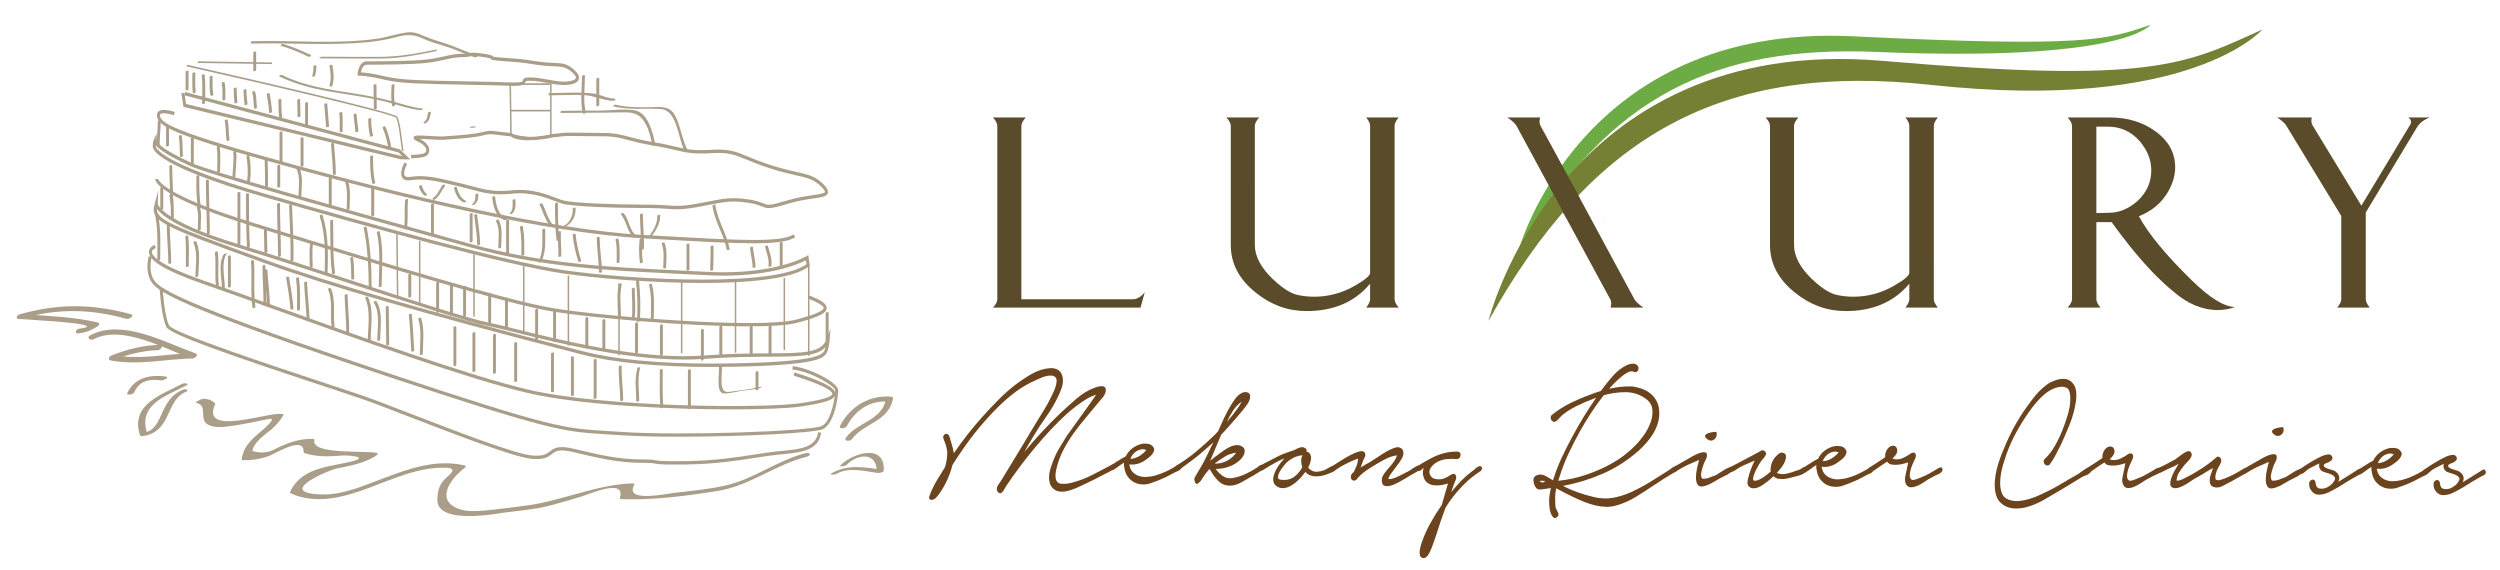 <?xml version="1.0" encoding="utf-8"?>
<!-- Generator: Adobe Illustrator 15.1.0, SVG Export Plug-In . SVG Version: 6.00 Build 0)  -->
<!DOCTYPE svg PUBLIC "-//W3C//DTD SVG 1.1//EN" "http://www.w3.org/Graphics/SVG/1.1/DTD/svg11.dtd">
<svg version="1.1" id="Layer_1" xmlns="http://www.w3.org/2000/svg" xmlns:xlink="http://www.w3.org/1999/xlink" x="0px" y="0px"
	 width="340.833px" height="77.75px" viewBox="0 0 340.833 77.75" enable-background="new 0 0 340.833 77.75" xml:space="preserve">
<g>
	<path fill="#6DAC44" d="M207.004,34.213c0,0,8.403-31.068,45.604-29.265c32.063,1.555,34.627,0.467,40.575-1.563
		c0,0-3.441,5.112-37.313,3.697C234.137,6.174,219.281,12.791,207.004,34.213z"/>
	<path fill="#768035" d="M202.927,43.748c0,0,9.709-39.235,53.76-35.448c36.833,3.167,41.178,0.49,51.748-4.275
		c0,0-9.833,11.387-45.255,7.542C234.766,8.482,217.059,18.369,202.927,43.748z"/>
	<polygon fill="#5A4B2B" points="218.414,29.823 218.91,30.715 218.421,29.812 	"/>
	<polygon fill="#5A4B2B" points="222.952,27.615 222.796,27.331 222.946,27.617 	"/>
	<polygon fill="#5A4B2B" points="220.399,27.331 220.24,27.021 220.236,27.027 	"/>
	<path fill="#5A4B2B" d="M139.247,40.803V17.189c0-0.343,0.2-0.734,0.598-1.175h-4.476c0.4,0.44,0.599,0.832,0.599,1.175v23.613
		c0,0.33-0.199,0.708-0.599,1.134h20.123l0.578-2.104c-0.51,0.646-1.059,0.969-1.65,0.969H139.247z"/>
	<path fill="#5A4B2B" d="M190.688,16.015h-4.433c0.356,0.44,0.535,0.818,0.535,1.134v20.065c0,0.358-0.687,0.937-2.062,1.732
		c-1.746,1.004-3.601,1.506-5.568,1.506c-0.714,0-1.409-0.069-2.083-0.206c-1.003-0.165-2.2-0.907-3.587-2.228
		c-1.608-1.554-2.414-3.095-2.414-4.619V17.149c0-0.316,0.2-0.694,0.598-1.134h-4.475c0.399,0.44,0.598,0.818,0.598,1.134V33.4
		c0,2.515,1.127,4.673,3.382,6.474c2.075,1.692,4.392,2.536,6.948,2.536c3.699,0,6.586-1.244,8.662-3.732v2.125
		c0,0.302-0.179,0.679-0.535,1.134h4.433c-0.371-0.455-0.556-0.833-0.556-1.134V17.149
		C190.131,16.833,190.316,16.455,190.688,16.015z"/>
	<path fill="#5A4B2B" d="M222.829,40.803l-7.125-13.188l-0.006,0.002l-0.149-0.286l-0.164-0.304l0.004-0.006l-0.516-0.991
		l-4.851-8.881c-0.164-0.316-0.178-0.694-0.042-1.134h-4.474c0.646,0.44,1.057,0.818,1.237,1.134l6.331,11.692l-0.031,0.049
		l0.518,0.934l0.009-0.012l0.488,0.903l0.215,0.385l-0.215-0.385l5.47,10.088c0.165,0.302,0.18,0.679,0.041,1.134h4.477
		C223.398,41.482,222.993,41.104,222.829,40.803z"/>
	<path fill="#5A4B2B" d="M264.199,16.015h-4.433c0.357,0.44,0.536,0.818,0.536,1.134v20.065c0,0.358-0.688,0.937-2.063,1.732
		c-1.745,1.004-3.602,1.506-5.566,1.506c-0.716,0-1.41-0.069-2.083-0.206c-1.004-0.165-2.201-0.907-3.589-2.228
		c-1.607-1.554-2.413-3.095-2.413-4.619V17.149c0-0.316,0.2-0.694,0.597-1.134h-4.474c0.398,0.44,0.597,0.818,0.597,1.134V33.4
		c0,2.515,1.127,4.673,3.382,6.474c2.076,1.692,4.393,2.536,6.949,2.536c3.7,0,6.584-1.244,8.663-3.732v2.125
		c0,0.302-0.179,0.679-0.536,1.134h4.433c-0.371-0.455-0.556-0.833-0.556-1.134V17.149
		C263.644,16.833,263.828,16.455,264.199,16.015z"/>
	<path fill="#5A4B2B" d="M291.601,29.481c1.772-0.702,3.098-1.814,3.979-3.341c0.618-1.072,0.941-2.145,0.969-3.216
		c0.028-2.049-0.888-3.734-2.74-5.054c-1.722-1.236-3.773-1.855-6.168-1.855h-5.753c0.397,0.44,0.597,0.818,0.597,1.134v23.654
		c0,0.302-0.199,0.679-0.597,1.134h4.474c-0.369-0.455-0.556-0.833-0.556-1.134V30.284h2.083c2.104,2.928,4.131,5.376,6.083,7.343
		c0.811,0.811,1.566,1.498,2.268,2.063c1.953,1.718,3.994,2.577,6.126,2.577c0.881,0,1.656-0.139,2.33-0.413
		c-1.472-0.028-3.43-1.238-5.878-3.628C295.298,34.787,292.892,31.874,291.601,29.481z M287.537,29.006l-1.732,0.042V17.272h1.609
		c1.689,0,3.113,0.647,4.268,1.938c1.016,1.183,1.552,2.448,1.606,3.795c0.056,1.746-0.591,3.232-1.936,4.454
		C290.141,28.491,288.869,29.006,287.537,29.006z"/>
	<path fill="#5A4B2B" d="M328.306,16.015c0.264,0.137,0.395,0.343,0.395,0.619c0,0.178-0.077,0.364-0.229,0.556l-6.536,10.848
		l-6.619-10.889c-0.208-0.316-0.256-0.694-0.143-1.134h-4.727c0.675,0.44,1.095,0.818,1.261,1.134l7.484,12.291v11.363
		c0,0.302-0.185,0.679-0.556,1.134h4.435c-0.36-0.455-0.537-0.833-0.537-1.134V28.966l7.01-11.653
		c0.249-0.398,0.613-0.736,1.094-1.01c0.192-0.11,0.406-0.207,0.638-0.289H328.306z"/>
	<g>
		<g>
			<g>
				<path fill="#6B431C" d="M129.447,59.531c0.119,0.485,0.578,1.776,0.579,2.28c0.604-0.885,1.233-1.746,1.888-2.582
					c0.656-0.836,1.335-1.646,2.041-2.431c0.688-0.765,1.39-1.509,2.105-2.234c0.713-0.724,1.466-1.397,2.256-2.021
					c0.706-0.543,1.471-1.055,2.295-1.537c0.824-0.481,1.666-0.75,2.525-0.809c0.387-0.039,0.754,0.038,1.1,0.231
					c0.345,0.193,0.561,0.543,0.647,1.047c0.068,0.465,0.027,0.919-0.123,1.363c-0.151,0.443-0.327,0.867-0.528,1.27
					c-0.47,0.967-1.01,1.879-1.623,2.735c-0.613,0.856-1.187,1.737-1.724,2.644c-0.218,0.363-0.432,0.72-0.642,1.073
					c-0.21,0.353-0.406,0.71-0.592,1.072c0.773-0.946,1.567-1.856,2.382-2.732c0.814-0.875,1.65-1.725,2.508-2.55
					c0.706-0.664,1.449-1.333,2.231-2.006c0.782-0.674,1.61-1.17,2.485-1.49c0.118-0.04,0.266-0.085,0.442-0.135
					c0.176-0.049,0.349-0.075,0.518-0.074c0.168,0,0.308,0.051,0.417,0.152c0.11,0.102,0.148,0.273,0.115,0.515
					c-0.049,0.323-0.197,0.626-0.44,0.907c-0.244,0.282-0.449,0.523-0.616,0.725c-0.539,0.665-1.096,1.34-1.676,2.023
					c-0.58,0.685-1.134,1.394-1.662,2.129c-0.529,0.735-1.003,1.511-1.422,2.327c-0.419,0.817-0.729,1.679-0.928,2.586
					c-0.05,0.222-0.083,0.439-0.099,0.651c-0.017,0.211-0.007,0.409,0.026,0.59c0.034,0.182,0.111,0.338,0.229,0.47
					c0.118,0.132,0.294,0.209,0.53,0.229c0.456,0.042,0.923-0.001,1.403-0.131c0.48-0.129,0.938-0.273,1.376-0.435
					c0.437-0.16,0.875-0.35,1.313-0.571c0.438-0.221,0.867-0.441,1.288-0.662l1.261-0.662c0.084-0.04,0.164-0.086,0.24-0.135
					c0.075-0.051,0.156-0.035,0.24,0.045c0.101,0.061,0.148,0.162,0.14,0.304s-0.063,0.241-0.164,0.302
					c-0.403,0.241-0.808,0.457-1.21,0.647c-0.404,0.19-0.8,0.396-1.187,0.617c-0.438,0.221-0.88,0.436-1.325,0.646
					c-0.446,0.21-0.888,0.417-1.325,0.617c-0.236,0.1-0.493,0.195-0.77,0.285c-0.277,0.089-0.56,0.154-0.846,0.194
					s-0.568,0.029-0.847-0.032c-0.278-0.062-0.527-0.205-0.747-0.427c-0.203-0.202-0.342-0.445-0.418-0.728
					c-0.077-0.283-0.107-0.576-0.09-0.878c0.015-0.303,0.065-0.605,0.149-0.908c0.083-0.302,0.175-0.575,0.276-0.816
					c0.233-0.706,0.527-1.362,0.879-1.966s0.713-1.198,1.082-1.782c0.067-0.101,0.265-0.378,0.592-0.831
					c0.327-0.454,0.701-0.972,1.121-1.557c0.419-0.584,0.844-1.172,1.272-1.767c0.428-0.595,0.776-1.092,1.044-1.496
					c-0.269,0.08-0.534,0.18-0.795,0.3c-0.26,0.121-0.509,0.261-0.744,0.422c-0.438,0.281-0.858,0.577-1.261,0.889
					c-0.403,0.312-0.799,0.638-1.186,0.98c-0.772,0.704-1.516,1.438-2.23,2.203c-0.715,0.765-1.416,1.56-2.104,2.386
					c-1.428,1.71-2.754,3.483-3.979,5.316c-0.084,0.121-0.168,0.267-0.252,0.438s-0.193,0.307-0.327,0.408
					c-0.136,0.1-0.274,0.1-0.417-0.001c-0.144-0.102-0.224-0.253-0.241-0.455c-0.018-0.223,0.065-0.454,0.25-0.696
					c0.185-0.241,0.319-0.442,0.404-0.604l1.032-1.692c0.62-1.007,1.232-2.015,1.837-3.022c0.603-1.007,1.207-2.015,1.811-3.022
					c0.353-0.584,0.708-1.164,1.07-1.738c0.36-0.574,0.691-1.173,0.993-1.798c0.051-0.121,0.139-0.307,0.264-0.56
					c0.125-0.251,0.234-0.514,0.327-0.786c0.091-0.272,0.145-0.54,0.162-0.802c0.017-0.262-0.043-0.454-0.179-0.576
					c-0.168-0.142-0.371-0.213-0.606-0.214c-0.236,0-0.48,0.033-0.733,0.104c-0.252,0.07-0.497,0.161-0.732,0.27
					c-0.236,0.111-0.429,0.195-0.581,0.255c-0.926,0.4-1.809,0.908-2.649,1.52c-0.841,0.613-1.647,1.302-2.421,2.066
					c-1.814,1.791-3.469,3.773-4.962,5.949c-0.235,0.343-0.462,0.68-0.68,1.012c-0.218,0.333-0.437,0.669-0.654,1.012
					c-0.199,0.807-0.488,1.593-0.865,2.359c-0.377,0.766-0.793,1.421-1.246,1.964c-0.151,0.181-0.303,0.307-0.454,0.377
					c-0.152,0.07-0.283,0.09-0.391,0.059c-0.11-0.03-0.182-0.102-0.216-0.213c-0.034-0.111-0.001-0.278,0.1-0.499
					c0.268-0.686,0.582-1.331,0.943-1.935c0.36-0.604,0.725-1.199,1.095-1.783c0.217-0.646,0.325-1.341,0.323-2.089
					c0-0.101-0.022-0.222-0.064-0.363c-0.042-0.142-0.072-0.288-0.09-0.439c-0.017-0.152-0.42-1.089-0.412-1.221
					c0.008-0.131,0.063-0.247,0.164-0.348c0.134-0.12,0.273-0.145,0.417-0.074C129.298,59.253,129.396,59.369,129.447,59.531z"/>
				<path fill="#6B431C" d="M151.535,63.399c0.304-0.181,0.619-0.381,0.945-0.603c0.328-0.221,0.661-0.411,0.998-0.572
					c0.217-0.463,0.527-0.84,0.931-1.132c0.403-0.291,0.833-0.486,1.288-0.586c0.235-0.039,0.509-0.039,0.821,0.003
					c0.312,0.042,0.553,0.194,0.722,0.457c0.119,0.162,0.148,0.333,0.089,0.515c-0.058,0.182-0.159,0.353-0.302,0.514
					c-0.143,0.162-0.302,0.307-0.479,0.438c-0.176,0.131-0.307,0.226-0.39,0.286c-0.303,0.222-0.635,0.387-0.998,0.497
					c-0.362,0.11-0.728,0.144-1.099,0.102h-0.101c0.067,0.444,0.221,0.788,0.458,1.032c0.237,0.242,0.515,0.42,0.835,0.531
					c0.32,0.112,0.653,0.159,0.998,0.14c0.346-0.019,0.661-0.058,0.948-0.118c0.404-0.1,0.8-0.225,1.187-0.375
					c0.387-0.15,0.765-0.325,1.136-0.526c0.167-0.1,0.34-0.195,0.517-0.285c0.177-0.09,0.341-0.186,0.491-0.286
					c0.119-0.041,0.241-0.019,0.367,0.062c0.127,0.082,0.14,0.212,0.039,0.393c-0.084,0.162-0.201,0.272-0.353,0.332
					c-0.15,0.061-0.286,0.121-0.404,0.181l-1.261,0.662c-0.774,0.361-1.54,0.661-2.297,0.9c-0.336,0.08-0.678,0.104-1.023,0.072
					c-0.346-0.031-0.666-0.124-0.961-0.276c-0.295-0.152-0.561-0.37-0.797-0.653c-0.238-0.284-0.407-0.647-0.509-1.092
					c-0.034-0.161-0.063-0.324-0.089-0.485c-0.026-0.161-0.022-0.313,0.012-0.455c-0.186,0.101-0.366,0.216-0.543,0.348
					c-0.177,0.13-0.332,0.246-0.466,0.346c-0.084,0.04-0.194,0.115-0.328,0.226c-0.135,0.111-0.27,0.115-0.404,0.013
					c-0.102-0.08-0.148-0.192-0.14-0.333C151.38,63.531,151.434,63.44,151.535,63.399z M154.11,62.561
					c0.405-0.019,0.796-0.138,1.175-0.359c0.378-0.221,0.709-0.502,0.996-0.845c-0.236-0.102-0.468-0.132-0.695-0.093
					c-0.227,0.04-0.438,0.12-0.631,0.24c-0.194,0.121-0.366,0.277-0.518,0.468C154.286,62.163,154.177,62.359,154.11,62.561z"/>
				<path fill="#6B431C" d="M160.404,63.46c0.942-0.562,1.846-1.205,2.713-1.929c0.865-0.724,1.701-1.478,2.508-2.263l0.429-0.453
					c0.251-0.584,0.515-1.168,0.792-1.753c0.276-0.585,0.573-1.149,0.892-1.693c0.202-0.342,0.424-0.68,0.667-1.012
					c0.244-0.332,0.534-0.588,0.87-0.769c0.101-0.06,0.223-0.1,0.367-0.12c0.142-0.02,0.273-0.014,0.392,0.016
					c0.118,0.031,0.218,0.097,0.303,0.198c0.084,0.102,0.119,0.253,0.102,0.455c-0.016,0.182-0.062,0.358-0.137,0.529
					c-0.076,0.171-0.167,0.333-0.277,0.484c-0.11,0.151-0.223,0.301-0.34,0.452c-0.119,0.151-0.227,0.287-0.327,0.408
					c-0.287,0.343-0.576,0.685-0.87,1.027c-0.294,0.343-0.592,0.685-0.895,1.026c-0.186,0.202-0.371,0.407-0.555,0.619
					c-0.185,0.211-0.37,0.408-0.554,0.589l-1.507,3.568c0.167-0.14,0.336-0.281,0.504-0.423c0.167-0.14,0.343-0.271,0.529-0.392
					c0.219-0.16,0.467-0.341,0.745-0.542c0.277-0.2,0.567-0.376,0.87-0.527c0.302-0.15,0.61-0.24,0.921-0.27s0.595,0.048,0.848,0.23
					c0.151,0.103,0.244,0.224,0.278,0.365c0.034,0.141,0.034,0.288,0.001,0.439c-0.034,0.151-0.092,0.297-0.176,0.438
					c-0.084,0.142-0.176,0.272-0.276,0.393c-0.471,0.482-1.013,0.834-1.627,1.054c-0.615,0.22-1.233,0.328-1.857,0.327
					c0.288,0.405,0.625,0.734,1.013,0.987c0.388,0.254,0.81,0.341,1.265,0.262c0.589-0.099,1.162-0.273,1.717-0.524
					c0.556-0.25,1.094-0.546,1.615-0.889c0.084-0.06,0.193-0.145,0.328-0.255c0.135-0.111,0.269-0.125,0.403-0.044
					c0.085,0.061,0.131,0.157,0.14,0.289c0.009,0.131-0.038,0.237-0.139,0.317c-0.067,0.061-0.129,0.105-0.188,0.136
					c-0.06,0.031-0.123,0.065-0.19,0.105c-0.235,0.161-0.47,0.312-0.707,0.452c-0.235,0.141-0.471,0.27-0.706,0.391
					c-0.37,0.221-0.741,0.432-1.111,0.632c-0.371,0.201-0.741,0.331-1.111,0.39c-0.371,0.059-0.741,0.032-1.112-0.08
					c-0.372-0.111-0.734-0.371-1.088-0.776c-0.188-0.202-0.36-0.424-0.521-0.667c-0.161-0.243-0.309-0.485-0.444-0.729
					c-0.167,0.181-0.328,0.373-0.479,0.574c-0.15,0.201-0.293,0.403-0.428,0.605c-0.05,0.1-0.104,0.191-0.163,0.271
					c-0.059,0.081-0.131,0.171-0.214,0.272c-0.135,0.161-0.273,0.267-0.417,0.316c-0.143,0.05-0.257-0.096-0.341-0.44
					c-0.051-0.141-0.052-0.262-0.001-0.364c0.05-0.1,0.109-0.211,0.175-0.332l0.805-1.36c0.251-0.443,0.482-0.887,0.692-1.331
					c0.209-0.444,0.423-0.887,0.641-1.33l0.251-0.514c-0.319,0.301-0.639,0.588-0.958,0.859c-0.32,0.271-0.639,0.548-0.958,0.829
					c-0.37,0.302-0.736,0.588-1.097,0.858c-0.361,0.272-0.744,0.548-1.147,0.83c-0.084,0.081-0.197,0.181-0.34,0.302
					c-0.143,0.121-0.282,0.16-0.417,0.12c-0.152-0.001-0.244-0.086-0.278-0.259C160.195,63.667,160.253,63.54,160.404,63.46z
					 M165.812,63.207c0.54-0.018,1.041-0.154,1.502-0.404c0.463-0.25,0.871-0.607,1.223-1.071c-0.151,0-0.307,0.024-0.467,0.074
					c-0.161,0.051-0.308,0.096-0.441,0.135c-0.152,0.041-0.337,0.125-0.556,0.255c-0.219,0.132-0.434,0.267-0.644,0.407
					c-0.21,0.14-0.395,0.271-0.554,0.392c-0.16,0.12-0.257,0.192-0.291,0.211L165.812,63.207z M168.019,56.612
					c0.202-0.261,0.419-0.548,0.654-0.86c0.236-0.312,0.437-0.64,0.604-0.982c-0.42,0.282-0.798,0.668-1.135,1.162
					c-0.335,0.494-0.628,1.023-0.879,1.587L168.019,56.612z"/>
				<path fill="#6B431C" d="M174.427,62.115c0.336-0.16,0.687-0.3,1.048-0.42c0.362-0.12,0.711-0.24,1.047-0.36
					c0.219-0.14,0.463-0.25,0.732-0.331s0.513-0.039,0.733,0.124c0.135,0.122,0.185,0.284,0.152,0.485
					c0.118-0.02,0.236,0.021,0.354,0.123c0.22,0.263,0.296,0.577,0.231,0.939c-0.067,0.363-0.193,0.716-0.376,1.059
					c0.067,0.101,0.168,0.202,0.304,0.303c0.27,0.204,0.565,0.295,0.885,0.276c0.319-0.019,0.623-0.079,0.909-0.179
					c0.083-0.02,0.21-0.08,0.378-0.18c0.167-0.1,0.341-0.196,0.518-0.287c0.177-0.089,0.34-0.149,0.492-0.18
					c0.152-0.03,0.253,0.016,0.304,0.138c0.067,0.162,0.06,0.298-0.024,0.408c-0.084,0.112-0.198,0.202-0.34,0.271
					c-0.143,0.07-0.292,0.136-0.443,0.196c-0.151,0.06-0.251,0.1-0.302,0.12c-0.253,0.101-0.518,0.18-0.795,0.24
					c-0.278,0.059-0.551,0.089-0.822,0.088c-0.269-0.001-0.53-0.047-0.783-0.139c-0.253-0.092-0.473-0.248-0.657-0.471l-0.555,0.694
					c-0.202,0.222-0.428,0.443-0.681,0.664c-0.252,0.222-0.516,0.407-0.794,0.558c-0.277,0.15-0.568,0.245-0.871,0.285
					c-0.304,0.039-0.59-0.013-0.86-0.154c-0.337-0.183-0.536-0.42-0.595-0.714c-0.061-0.292-0.04-0.601,0.06-0.923
					c0.1-0.323,0.242-0.635,0.427-0.938c0.185-0.302,0.361-0.554,0.528-0.755l0.479-0.573c-0.389,0.16-0.766,0.34-1.136,0.542
					c-0.37,0.2-0.741,0.411-1.11,0.631c-0.067,0.041-0.151,0.096-0.252,0.166c-0.101,0.07-0.202,0.136-0.303,0.195
					c-0.1,0.061-0.197,0.106-0.29,0.136s-0.172,0.014-0.24-0.046c-0.118-0.081-0.169-0.192-0.153-0.334
					c0.017-0.14,0.075-0.241,0.176-0.302L174.427,62.115z M175.289,63.177c-0.067,0.082-0.189,0.232-0.366,0.454
					c-0.176,0.222-0.332,0.453-0.465,0.695c-0.135,0.242-0.213,0.469-0.238,0.68c-0.025,0.212,0.081,0.339,0.317,0.38
					c0.437,0.083,0.854,0.063,1.25-0.056c0.396-0.121,0.753-0.351,1.074-0.693c0.133-0.161,0.259-0.312,0.376-0.453
					c0.118-0.14,0.219-0.302,0.302-0.483c-0.085-0.262-0.13-0.545-0.141-0.849c-0.01-0.302,0.053-0.564,0.188-0.786
					c-0.472,0.039-0.897,0.159-1.275,0.359C175.932,62.625,175.591,62.876,175.289,63.177z"/>
				<path fill="#6B431C" d="M181.658,63.533c0.185-0.121,0.505-0.327,0.959-0.618s0.921-0.567,1.4-0.828
					c0.48-0.26,0.921-0.441,1.325-0.541c0.405-0.1,0.658-0.018,0.758,0.244c0.069,0.203,0.048,0.399-0.061,0.591
					c-0.109,0.191-0.188,0.368-0.238,0.528l-0.301,0.848c0.218-0.161,0.437-0.302,0.656-0.422c0.218-0.12,0.437-0.241,0.656-0.361
					c0.538-0.342,1.093-0.703,1.665-1.084c0.571-0.381,1.151-0.672,1.741-0.872c0.22-0.06,0.413-0.063,0.582-0.013
					c0.168,0.051,0.299,0.142,0.392,0.273c0.093,0.132,0.14,0.304,0.14,0.516c0.001,0.212-0.066,0.438-0.201,0.68
					c-0.151,0.283-0.314,0.534-0.491,0.756c-0.176,0.221-0.357,0.463-0.542,0.725c-0.034,0.061-0.092,0.141-0.175,0.241
					c-0.085,0.101-0.172,0.217-0.266,0.348c-0.092,0.131-0.176,0.262-0.25,0.392c-0.077,0.132-0.123,0.248-0.139,0.348
					c0.117,0.041,0.265,0.042,0.441,0.002c0.177-0.04,0.354-0.095,0.531-0.165c0.176-0.069,0.344-0.145,0.504-0.225
					c0.16-0.08,0.281-0.14,0.366-0.181l1.034-0.542c0.067-0.04,0.155-0.1,0.265-0.181c0.109-0.08,0.223-0.155,0.341-0.226
					c0.117-0.07,0.232-0.135,0.341-0.195c0.109-0.062,0.197-0.09,0.265-0.09c0.151,0,0.227,0.091,0.229,0.273
					c0,0.181-0.067,0.323-0.202,0.423c-0.151,0.101-0.311,0.196-0.479,0.287c-0.168,0.089-0.344,0.186-0.529,0.286
					c-0.236,0.161-0.463,0.301-0.681,0.421c-0.219,0.121-0.447,0.25-0.682,0.391c-0.135,0.081-0.35,0.195-0.644,0.346
					c-0.294,0.151-0.589,0.26-0.884,0.33c-0.294,0.07-0.551,0.059-0.771-0.033c-0.22-0.091-0.329-0.339-0.33-0.743
					c-0.001-0.202,0.041-0.383,0.125-0.545c0.083-0.161,0.18-0.317,0.289-0.468c0.109-0.152,0.227-0.297,0.353-0.438
					c0.126-0.141,0.239-0.271,0.341-0.394c0.1-0.1,0.268-0.311,0.502-0.633c0.236-0.322,0.386-0.625,0.454-0.907
					c-0.456,0.059-0.914,0.199-1.377,0.419c-0.462,0.221-0.887,0.452-1.274,0.692c-0.488,0.281-0.993,0.597-1.514,0.949
					c-0.521,0.351-0.975,0.769-1.361,1.251c-0.085,0.081-0.173,0.126-0.266,0.136s-0.181-0.011-0.266-0.062
					c-0.084-0.05-0.147-0.126-0.19-0.228c-0.043-0.1-0.047-0.231-0.014-0.393c0.05-0.182,0.176-0.343,0.378-0.483
					c0.084-0.161,0.167-0.348,0.251-0.56c0.083-0.211,0.142-0.337,0.176-0.377c0.033-0.141,0.065-0.288,0.1-0.439
					c0.033-0.151,0.058-0.307,0.075-0.469c-0.185,0.06-0.371,0.131-0.556,0.21c-0.186,0.08-0.328,0.14-0.429,0.18
					c-0.236,0.121-0.471,0.236-0.708,0.346c-0.236,0.111-0.471,0.236-0.707,0.376c-0.134,0.08-0.256,0.161-0.365,0.241
					c-0.109,0.081-0.232,0.15-0.366,0.211c-0.101,0.06-0.199,0.074-0.291,0.044c-0.093-0.031-0.165-0.077-0.215-0.137
					c-0.051-0.061-0.073-0.136-0.064-0.227C181.477,63.668,181.541,63.593,181.658,63.533z"/>
				<path fill="#6B431C" d="M193.182,63.573c0.438-0.261,0.866-0.513,1.287-0.753c0.421-0.241,0.849-0.461,1.287-0.662
					c0.472-0.2,0.938-0.35,1.401-0.449c0.462-0.099,0.948-0.148,1.453-0.146c0.186,0,0.329,0.057,0.43,0.167
					c0.102,0.112,0.11,0.298,0.028,0.561c-0.101,0.201-0.253,0.302-0.454,0.301c-0.44-0.042-0.882-0.043-1.328-0.004
					c-0.446,0.039-0.872,0.159-1.276,0.359c-0.134,0.06-0.277,0.151-0.428,0.271c-0.151,0.121-0.29,0.257-0.417,0.408
					c-0.125,0.15-0.213,0.317-0.264,0.499c-0.051,0.182-0.033,0.374,0.052,0.575c0.135,0.344,0.393,0.547,0.772,0.609
					c0.378,0.062,0.703,0.052,0.973-0.027c0.219-0.06,0.412-0.14,0.58-0.241c0.168-0.1,0.32-0.19,0.454-0.271
					c0.135-0.08,0.257-0.135,0.367-0.165s0.223,0.016,0.341,0.138c0.118,0.202,0.124,0.435,0.016,0.696
					c-0.11,0.262-0.198,0.483-0.265,0.666l-0.352,0.998c0.455-0.563,0.933-1.102,1.438-1.615c0.504-0.513,1.041-0.97,1.614-1.373
					c0.05-0.04,0.116-0.1,0.201-0.181c0.083-0.08,0.176-0.155,0.278-0.226c0.1-0.07,0.201-0.121,0.302-0.15
					c0.101-0.03,0.186-0.015,0.253,0.046c0.118,0.102,0.16,0.203,0.127,0.303c-0.033,0.101-0.092,0.202-0.177,0.302
					c-0.438,0.281-0.857,0.583-1.261,0.905c-0.402,0.321-0.797,0.683-1.185,1.085c-0.437,0.443-0.853,0.916-1.248,1.419
					s-0.759,1.027-1.094,1.571l-0.654,1.815c-0.2,0.605-0.4,1.22-0.602,1.846c-0.201,0.624-0.417,1.239-0.652,1.845
					c-0.05,0.12-0.113,0.266-0.188,0.438c-0.075,0.17-0.159,0.333-0.251,0.483c-0.093,0.15-0.202,0.272-0.328,0.362
					s-0.266,0.125-0.417,0.105c-0.202-0.042-0.333-0.153-0.393-0.334c-0.059-0.183-0.077-0.384-0.052-0.606
					c0.025-0.222,0.066-0.443,0.125-0.666c0.059-0.222,0.113-0.404,0.163-0.544c0.318-0.907,0.716-1.789,1.193-2.646
					c0.479-0.856,0.986-1.667,1.523-2.432l0.852-2.935c-0.303,0.1-0.628,0.174-0.973,0.224c-0.344,0.048-0.669,0.053-0.972,0.012
					c-0.305-0.042-0.578-0.144-0.822-0.306c-0.245-0.163-0.427-0.426-0.546-0.79c-0.153-0.465-0.146-0.889,0.023-1.271
					c-0.135,0.1-0.274,0.206-0.417,0.316c-0.143,0.111-0.265,0.146-0.365,0.105c-0.169,0-0.271-0.086-0.305-0.258
					C192.997,63.779,193.047,63.653,193.182,63.573z"/>
				<path fill="#6B431C" d="M209.311,66.353c-0.151-0.262-0.238-0.556-0.254-0.879c-0.018-0.323,0.141-0.554,0.478-0.694
					c0.387-0.14,0.771-0.108,1.151,0.094c0.379,0.203,0.72,0.407,1.025,0.609l0.024-0.03c0.333-1.069,0.731-2.097,1.192-3.084
					c0.461-0.987,0.95-1.955,1.471-2.903c0.487-0.907,0.998-1.798,1.535-2.674c0.537-0.876,1.099-1.738,1.686-2.583
					c-1.144,0.44-2.065,0.836-2.764,1.187c-0.699,0.352-1.316,0.748-1.854,1.19c-0.084,0.061-0.173,0.146-0.265,0.257
					c-0.093,0.111-0.194,0.222-0.302,0.332c-0.11,0.111-0.219,0.201-0.329,0.271c-0.109,0.071-0.214,0.085-0.315,0.045
					c-0.204-0.062-0.326-0.208-0.368-0.441c-0.044-0.232,0.028-0.408,0.213-0.529c0.772-0.623,1.601-1.15,2.485-1.581
					s1.771-0.807,2.664-1.127c0.235-0.099,0.475-0.189,0.719-0.27c0.244-0.079,0.493-0.159,0.745-0.24
					c0.504-0.705,1.046-1.383,1.625-2.038c0.58-0.654,1.222-1.151,1.93-1.492c0.101-0.041,0.218-0.081,0.353-0.121
					c0.135-0.039,0.273-0.064,0.417-0.074c0.143-0.01,0.278,0.011,0.404,0.062c0.127,0.051,0.231,0.137,0.317,0.258
					c0.136,0.223,0.131,0.439-0.01,0.651c-0.144,0.212-0.325,0.257-0.544,0.134c-0.117-0.061-0.248-0.081-0.391-0.062
					c-0.145,0.02-0.292,0.07-0.442,0.15c-0.152,0.08-0.299,0.17-0.442,0.271c-0.143,0.101-0.265,0.191-0.366,0.271
					c-0.639,0.523-1.209,1.087-1.713,1.691c1.027-0.24,2.037-0.347,3.032-0.323c0.455,0.042,0.905,0.14,1.353,0.292
					c0.446,0.153,0.851,0.372,1.214,0.655c0.363,0.284,0.66,0.648,0.888,1.094c0.229,0.445,0.343,0.97,0.345,1.576
					c0.001,0.545-0.082,1.064-0.249,1.558c-0.167,0.494-0.39,0.958-0.666,1.391c-0.276,0.434-0.583,0.836-0.92,1.208
					c-0.335,0.373-0.671,0.709-1.008,1.011c-1.513,1.327-3.148,2.372-4.907,3.132c-1.758,0.762-3.555,1.311-5.391,1.647
					c0.674,0.346,1.357,0.641,2.049,0.885c0.691,0.245,1.391,0.449,2.099,0.613c0.911,0.226,1.766,0.273,2.565,0.145
					c0.8-0.129,1.637-0.383,2.513-0.764c0.925-0.42,1.82-0.897,2.688-1.43c0.865-0.531,1.736-1.079,2.61-1.642
					c0.051-0.04,0.122-0.095,0.215-0.166c0.092-0.07,0.188-0.136,0.29-0.196c0.101-0.06,0.202-0.09,0.302-0.089
					c0.101,0,0.177,0.061,0.228,0.182c0.084,0.224,0.039,0.39-0.138,0.5c-0.176,0.111-0.315,0.185-0.417,0.226
					c-0.438,0.261-0.862,0.522-1.275,0.783c-0.411,0.261-0.828,0.533-1.248,0.813c-0.808,0.542-1.64,1.079-2.498,1.611
					c-0.859,0.532-1.75,0.928-2.677,1.187c-0.471,0.139-0.946,0.204-1.426,0.192c-0.48-0.012-0.961-0.074-1.441-0.187
					s-0.953-0.26-1.416-0.444c-0.464-0.183-0.916-0.377-1.354-0.58c-0.439-0.204-0.878-0.417-1.316-0.641
					c-0.438-0.224-0.86-0.447-1.266-0.671c-0.1,0.424-0.149,0.867-0.147,1.333c0,0.222,0.01,0.836,0.027,1.049
					c0.017,0.212,0.076,0.399,0.178,0.561c0.102,0.162,0.182,0.334,0.242,0.516c0.059,0.182-0.021,0.353-0.239,0.514
					c-0.152,0.1-0.287,0.11-0.404,0.029c-0.119-0.082-0.216-0.203-0.292-0.364c-0.075-0.163-0.139-0.339-0.189-0.531
					c-0.051-0.192-0.078-0.348-0.078-0.47c-0.068-0.384-0.078-1.161-0.028-1.534c0.049-0.374,0.115-0.751,0.199-1.135
					c-0.522,0.079-0.969,0.143-1.339,0.192C209.725,66.783,209.464,66.656,209.311,66.353z M210.347,65.781l0.353-0.12
					c-0.337-0.143-0.598-0.164-0.783-0.064l0.126,0.122L210.347,65.781z M215.332,58.924c-0.537,0.966-1.04,1.954-1.509,2.962
					c-0.468,1.007-0.871,2.046-1.205,3.115l-0.175,0.544c0.624-0.058,1.238-0.152,1.845-0.282c0.605-0.129,1.212-0.293,1.818-0.493
					c1.228-0.399,2.426-0.919,3.595-1.563c1.17-0.642,2.241-1.457,3.216-2.442c0.37-0.361,0.76-0.83,1.172-1.404
					c0.411-0.574,0.729-1.179,0.955-1.813c0.226-0.635,0.296-1.25,0.21-1.846c-0.086-0.596-0.458-1.096-1.116-1.503
					c-0.794-0.506-1.673-0.752-2.642-0.735c-0.97,0.017-1.917,0.155-2.842,0.414c-0.621,0.786-1.205,1.596-1.75,2.432
					S215.835,58.017,215.332,58.924z"/>
				<path fill="#6B431C" d="M230.729,62.217c0.067-0.04,0.224-0.12,0.468-0.241c0.244-0.12,0.483-0.21,0.719-0.27
					c0.235-0.06,0.437-0.063,0.606-0.013c0.168,0.051,0.229,0.239,0.178,0.561c-0.034,0.182-0.104,0.363-0.213,0.545
					c-0.109,0.181-0.188,0.362-0.24,0.544c-0.099,0.262-0.195,0.585-0.287,0.968c-0.091,0.383-0.062,0.697,0.091,0.939
					c0.285,0.042,0.602,0.002,0.947-0.117c0.346-0.12,0.66-0.24,0.946-0.361c0.085-0.039,0.245-0.14,0.479-0.3
					c0.235-0.161,0.484-0.317,0.744-0.467c0.262-0.15,0.5-0.26,0.72-0.331c0.218-0.069,0.354-0.044,0.404,0.078
					c0.068,0.141,0.026,0.293-0.125,0.454c-0.152,0.161-0.34,0.307-0.568,0.437c-0.228,0.13-0.459,0.251-0.694,0.361
					c-0.235,0.11-0.388,0.186-0.455,0.226c-0.369,0.221-0.744,0.437-1.123,0.647c-0.379,0.21-0.77,0.355-1.174,0.435
					c-0.354,0.06-0.597-0.033-0.733-0.275c-0.136-0.243-0.204-0.551-0.205-0.925c0-0.373,0.044-0.777,0.136-1.21
					c0.092-0.434,0.188-0.833,0.287-1.196c-0.387,0.181-0.765,0.346-1.135,0.496c-0.372,0.15-0.733,0.326-1.085,0.526
					c-0.304,0.161-0.606,0.341-0.909,0.542c-0.185,0.061-0.333,0.004-0.443-0.168c-0.111-0.172-0.065-0.318,0.138-0.439
					L230.729,62.217z M233.629,58.894c0,0-1.712,0.187-0.997,0.871c0.717,0.685,1.338,0.063,1.4-0.404
					C234.096,58.894,234.003,58.832,233.629,58.894z M310.921,58.26c0,0-1.71,0.187-0.995,0.871
					c0.716,0.685,1.338,0.063,1.399-0.404C311.388,58.26,311.295,58.198,310.921,58.26z"/>
				<path fill="#6B431C" d="M235.889,63.688c0.639-0.321,1.27-0.652,1.891-0.993c0.624-0.341,1.245-0.672,1.869-0.993
					c0.135-0.08,0.282-0.166,0.442-0.256c0.159-0.09,0.306-0.084,0.441,0.017c0.136,0.102,0.211,0.203,0.229,0.304
					c0.017,0.101,0,0.202-0.049,0.302c-0.05,0.102-0.113,0.203-0.189,0.303c-0.076,0.1-0.147,0.181-0.215,0.241
					c-0.185,0.222-0.348,0.454-0.49,0.695s-0.281,0.494-0.415,0.756c-0.067,0.121-0.126,0.251-0.175,0.392
					c-0.051,0.142-0.101,0.283-0.151,0.424c-0.117,0.404-0.086,0.621,0.09,0.651c0.177,0.031,0.404-0.018,0.682-0.148
					s0.55-0.296,0.821-0.497c0.268-0.201,0.436-0.333,0.503-0.393l0.228-0.21c-0.035-0.323-0.002-0.656,0.098-1
					c0.101-0.343,0.269-0.655,0.504-0.938c0.134-0.161,0.301-0.321,0.504-0.482c0.201-0.161,0.412-0.2,0.63-0.119
					c0.253,0.081,0.372,0.253,0.356,0.516c-0.017,0.262-0.074,0.504-0.176,0.726c-0.133,0.283-0.293,0.544-0.478,0.786
					c-0.185,0.242-0.386,0.474-0.604,0.694c0.202,0.103,0.417,0.159,0.645,0.169c0.227,0.011,0.459-0.008,0.694-0.058
					c0.235-0.049,0.467-0.109,0.694-0.179c0.228-0.07,0.434-0.145,0.619-0.225c0.186-0.04,0.357-0.1,0.518-0.181
					c0.159-0.08,0.314-0.17,0.467-0.271c0.134-0.08,0.252-0.054,0.354,0.078c0.102,0.131,0.111,0.268,0.025,0.409
					c-0.05,0.121-0.146,0.227-0.289,0.317c-0.143,0.091-0.294,0.166-0.454,0.226c-0.161,0.059-0.32,0.109-0.48,0.149
					c-0.16,0.041-0.291,0.07-0.391,0.09c-0.337,0.1-0.679,0.185-1.023,0.253c-0.345,0.07-0.686,0.084-1.023,0.042
					c-0.338-0.021-0.607-0.143-0.81-0.366c-0.236,0.242-0.475,0.458-0.718,0.649c-0.245,0.19-0.484,0.367-0.72,0.527
					c-0.185,0.141-0.412,0.26-0.68,0.36c-0.269,0.101-0.522,0.135-0.759,0.104c-0.235-0.031-0.421-0.144-0.556-0.335
					c-0.135-0.192-0.144-0.521-0.028-0.984c0.184-0.807,0.485-1.624,0.904-2.45c-0.237,0.1-0.466,0.201-0.695,0.3
					c-0.227,0.101-0.459,0.2-0.694,0.3c-0.27,0.12-0.521,0.251-0.756,0.391c-0.235,0.141-0.471,0.292-0.707,0.452
					c-0.101,0.041-0.211,0.08-0.328,0.12c-0.118,0.041-0.219-0.021-0.304-0.182C235.671,63.95,235.721,63.789,235.889,63.688z"/>
				<path fill="#6B431C" d="M245.921,63.722c0.303-0.18,0.619-0.38,0.946-0.602c0.327-0.221,0.659-0.411,0.997-0.572
					c0.216-0.464,0.527-0.841,0.932-1.133c0.403-0.291,0.832-0.486,1.287-0.585c0.236-0.04,0.509-0.039,0.822,0.003
					c0.313,0.041,0.553,0.194,0.721,0.457c0.119,0.162,0.15,0.333,0.091,0.514c-0.059,0.182-0.16,0.354-0.302,0.515
					c-0.142,0.162-0.302,0.307-0.479,0.437c-0.176,0.131-0.308,0.226-0.392,0.287c-0.302,0.221-0.633,0.387-0.996,0.496
					c-0.363,0.11-0.729,0.145-1.101,0.103h-0.099c0.068,0.443,0.221,0.788,0.457,1.031c0.237,0.243,0.515,0.421,0.835,0.532
					c0.32,0.112,0.654,0.159,0.999,0.141c0.345-0.019,0.661-0.059,0.947-0.118c0.405-0.1,0.8-0.224,1.188-0.375
					s0.765-0.326,1.136-0.526c0.168-0.1,0.341-0.195,0.517-0.286c0.177-0.09,0.342-0.185,0.493-0.286
					c0.117-0.04,0.24-0.019,0.366,0.062c0.127,0.081,0.14,0.213,0.039,0.394c-0.083,0.161-0.202,0.272-0.354,0.332
					c-0.15,0.06-0.286,0.12-0.403,0.181l-1.262,0.662c-0.774,0.36-1.54,0.661-2.298,0.9c-0.336,0.08-0.677,0.104-1.023,0.072
					c-0.346-0.032-0.666-0.124-0.961-0.276c-0.295-0.152-0.562-0.37-0.797-0.654c-0.238-0.283-0.407-0.647-0.509-1.092
					c-0.034-0.16-0.065-0.322-0.09-0.484c-0.025-0.161-0.022-0.313,0.012-0.455c-0.186,0.101-0.367,0.216-0.543,0.347
					c-0.177,0.131-0.333,0.247-0.466,0.347c-0.084,0.04-0.193,0.115-0.328,0.226c-0.136,0.111-0.27,0.115-0.404,0.014
					c-0.102-0.081-0.147-0.192-0.141-0.333C245.765,63.854,245.82,63.763,245.921,63.722z M248.496,62.883
					c0.405-0.018,0.796-0.138,1.174-0.359c0.378-0.221,0.71-0.502,0.997-0.844c-0.236-0.102-0.468-0.133-0.695-0.094
					c-0.229,0.041-0.439,0.12-0.633,0.24c-0.192,0.121-0.364,0.277-0.517,0.468C248.671,62.485,248.563,62.682,248.496,62.883z"/>
				<path fill="#6B431C" d="M254.842,63.752c0.354-0.221,0.702-0.441,1.048-0.662c0.344-0.221,0.718-0.472,1.122-0.753
					c-0.036-0.383,0.06-0.747,0.286-1.089c0.228-0.343,0.519-0.502,0.871-0.482c0.236,0.042,0.389,0.184,0.456,0.426
					s0.035,0.475-0.098,0.696c-0.136,0.242-0.312,0.443-0.529,0.604c0.117,0.082,0.261,0.122,0.431,0.122
					c0.353,0.042,0.723-0.032,1.109-0.223s0.731-0.396,1.035-0.617c0.304-0.12,0.497-0.079,0.582,0.123
					c0.084,0.203,0.051,0.445-0.1,0.727c-0.084,0.162-0.181,0.368-0.289,0.62c-0.109,0.252-0.2,0.509-0.277,0.771
					c-0.074,0.261-0.116,0.514-0.122,0.756c-0.01,0.242,0.055,0.435,0.19,0.576c0.084,0.122,0.308,0.122,0.669,0.002
					s0.846-0.32,1.45-0.601c0.204-0.1,0.409-0.215,0.62-0.346c0.21-0.131,0.425-0.256,0.644-0.376
					c0.05-0.02,0.126-0.065,0.227-0.136c0.101-0.07,0.198-0.121,0.292-0.15c0.092-0.03,0.175-0.03,0.251,0.001
					c0.076,0.03,0.114,0.136,0.114,0.318c0.001,0.101-0.036,0.192-0.112,0.272c-0.076,0.081-0.159,0.151-0.252,0.211
					c-0.094,0.06-0.19,0.11-0.29,0.15c-0.102,0.041-0.178,0.071-0.229,0.09l-1.059,0.572c-0.186,0.121-0.416,0.271-0.694,0.452
					c-0.278,0.181-0.56,0.331-0.845,0.451c-0.287,0.12-0.565,0.18-0.834,0.179c-0.271,0-0.481-0.132-0.633-0.396
					c-0.085-0.141-0.136-0.298-0.152-0.47c-0.019-0.172-0.015-0.343,0.012-0.515c0.024-0.171,0.056-0.343,0.1-0.515
					c0.04-0.171,0.078-0.338,0.112-0.499l0.199-1c-0.085,0.021-0.257,0.071-0.517,0.15c-0.264,0.08-0.544,0.134-0.849,0.164
					c-0.303,0.029-0.594,0.024-0.871-0.019c-0.278-0.041-0.484-0.173-0.62-0.396c-0.287,0.18-0.521,0.332-0.706,0.452
					c-0.186,0.121-0.376,0.252-0.568,0.392c-0.193,0.142-0.349,0.252-0.467,0.332c-0.101,0.04-0.22,0.116-0.353,0.226
					c-0.135,0.111-0.252,0.125-0.354,0.044c-0.101-0.08-0.152-0.191-0.153-0.333C254.69,63.914,254.74,63.813,254.842,63.752z"/>
				<path fill="#6B431C" d="M278.821,62.502c0.336-0.302,0.646-0.664,0.932-1.087c0.284-0.423,0.549-0.876,0.792-1.36
					c0.243-0.483,0.461-0.971,0.652-1.466c0.192-0.493,0.364-0.973,0.516-1.437c0.184-0.504,0.324-1.029,0.425-1.573
					c0.101-0.544,0.132-1.09,0.097-1.635c-0.034-0.585-0.209-0.949-0.521-1.092c-0.312-0.143-0.686-0.164-1.124-0.064
					c-0.454,0.1-0.889,0.285-1.3,0.556c-0.413,0.271-0.803,0.599-1.173,0.98c-0.37,0.383-0.717,0.79-1.046,1.223
					c-0.327,0.433-0.626,0.851-0.894,1.253c-0.604,0.907-1.153,1.849-1.647,2.826s-0.909,2.011-1.244,3.1
					c-0.133,0.363-0.263,0.817-0.386,1.361c-0.125,0.544-0.196,1.09-0.211,1.634c-0.016,0.545,0.056,1.04,0.218,1.484
					c0.161,0.445,0.47,0.749,0.925,0.913c0.455,0.163,0.924,0.225,1.403,0.187c0.479-0.04,0.964-0.133,1.452-0.283
					c0.488-0.15,0.968-0.335,1.439-0.556c0.471-0.221,0.91-0.431,1.312-0.632c0.438-0.221,0.871-0.456,1.3-0.707
					c0.43-0.25,0.862-0.507,1.3-0.768l1.313-0.752c0.082-0.06,0.188-0.135,0.313-0.226c0.127-0.091,0.26-0.186,0.405-0.287
					c0.142-0.1,0.279-0.181,0.415-0.241c0.136-0.06,0.252-0.09,0.353-0.09c0.151,0.021,0.237,0.127,0.254,0.319
					c0.018,0.192-0.04,0.317-0.177,0.378c-0.134,0.161-0.31,0.276-0.528,0.346c-0.219,0.07-0.412,0.155-0.581,0.256
					c-0.471,0.281-0.938,0.567-1.4,0.857c-0.463,0.291-0.937,0.578-1.425,0.858c-0.773,0.462-1.561,0.923-2.359,1.385
					c-0.799,0.461-1.636,0.802-2.512,1.021c-0.388,0.099-0.8,0.148-1.237,0.147c-0.438-0.001-0.848-0.075-1.226-0.217
					c-0.381-0.142-0.718-0.376-1.014-0.7c-0.295-0.324-0.495-0.77-0.597-1.334c-0.087-0.485-0.108-0.989-0.068-1.514
					s0.123-1.044,0.248-1.559c0.127-0.515,0.276-1.014,0.452-1.498c0.175-0.483,0.355-0.938,0.54-1.361
					c0.836-2.057,1.868-3.94,3.093-5.652c0.269-0.362,0.546-0.735,0.831-1.117c0.286-0.382,0.593-0.74,0.92-1.072
					c0.328-0.332,0.672-0.628,1.033-0.89c0.361-0.261,0.745-0.452,1.149-0.571c0.354-0.14,0.744-0.205,1.174-0.193
					s0.797,0.179,1.1,0.503c0.306,0.325,0.482,0.713,0.533,1.168c0.054,0.454,0.046,0.904-0.02,1.347
					c-0.149,1.071-0.425,2.109-0.826,3.117c-0.401,1.008-0.82,1.976-1.256,2.902c-0.235,0.464-0.471,0.922-0.705,1.376
					c-0.234,0.453-0.503,0.881-0.806,1.284c-0.134,0.101-0.264,0.135-0.391,0.104c-0.126-0.03-0.227-0.096-0.304-0.197
					c-0.076-0.102-0.113-0.222-0.114-0.364C278.619,62.754,278.687,62.623,278.821,62.502z"/>
				<path fill="#6B431C" d="M284.458,63.854c0.354-0.221,0.703-0.441,1.048-0.663s0.72-0.472,1.122-0.753
					c-0.034-0.383,0.063-0.747,0.289-1.089c0.227-0.342,0.516-0.502,0.871-0.481c0.234,0.042,0.387,0.184,0.455,0.425
					c0.067,0.243,0.034,0.476-0.099,0.697c-0.135,0.241-0.312,0.443-0.53,0.604c0.117,0.081,0.261,0.122,0.43,0.122
					c0.355,0.042,0.726-0.033,1.111-0.224c0.388-0.19,0.732-0.395,1.036-0.617c0.301-0.121,0.495-0.079,0.58,0.123
					c0.085,0.203,0.051,0.445-0.098,0.727c-0.086,0.161-0.182,0.368-0.291,0.62c-0.108,0.252-0.201,0.509-0.274,0.771
					c-0.076,0.263-0.117,0.515-0.125,0.757c-0.008,0.243,0.056,0.435,0.191,0.576c0.084,0.121,0.306,0.122,0.669,0.003
					c0.362-0.121,0.846-0.321,1.452-0.602c0.202-0.1,0.407-0.215,0.617-0.345c0.211-0.131,0.426-0.256,0.644-0.377
					c0.052-0.021,0.126-0.064,0.228-0.135c0.102-0.07,0.197-0.121,0.29-0.151s0.177-0.03,0.253,0.001
					c0.076,0.03,0.114,0.137,0.114,0.318c0.001,0.101-0.037,0.193-0.113,0.272c-0.075,0.081-0.158,0.15-0.252,0.211
					c-0.092,0.06-0.188,0.11-0.29,0.151c-0.102,0.04-0.176,0.07-0.228,0.09l-1.059,0.571c-0.187,0.121-0.417,0.271-0.694,0.452
					c-0.277,0.182-0.56,0.331-0.845,0.452c-0.287,0.121-0.565,0.179-0.834,0.179c-0.27,0-0.48-0.133-0.633-0.396
					c-0.085-0.142-0.136-0.298-0.152-0.47c-0.018-0.171-0.014-0.343,0.011-0.515c0.024-0.171,0.057-0.343,0.101-0.514
					c0.04-0.172,0.078-0.338,0.111-0.5l0.199-0.998c-0.084,0.02-0.257,0.07-0.518,0.149c-0.261,0.081-0.543,0.135-0.847,0.164
					s-0.594,0.024-0.871-0.019c-0.277-0.041-0.485-0.172-0.62-0.396c-0.286,0.181-0.521,0.332-0.706,0.452
					c-0.187,0.121-0.374,0.252-0.568,0.392c-0.193,0.142-0.349,0.252-0.466,0.332c-0.101,0.041-0.219,0.116-0.354,0.227
					c-0.136,0.11-0.252,0.125-0.354,0.044c-0.103-0.081-0.152-0.192-0.153-0.334C284.308,64.015,284.358,63.914,284.458,63.854z"/>
				<path fill="#6B431C" d="M294.011,63.887c0.438-0.16,0.866-0.355,1.287-0.586s0.841-0.457,1.264-0.678
					c0.1-0.06,0.255-0.175,0.465-0.347c0.211-0.17,0.426-0.326,0.643-0.467c0.22-0.14,0.426-0.236,0.618-0.286
					c0.194-0.05,0.343,0.017,0.443,0.199c0.086,0.162,0.098,0.318,0.04,0.469c-0.06,0.151-0.147,0.303-0.265,0.454
					c-0.118,0.151-0.243,0.292-0.378,0.423c-0.134,0.131-0.234,0.237-0.302,0.317c-0.252,0.302-0.496,0.634-0.73,0.997
					c-0.235,0.363-0.353,0.746-0.353,1.149c0.306,0.001,0.624-0.088,0.962-0.269c0.335-0.181,0.63-0.331,0.882-0.451
					c0.809-0.441,1.607-0.943,2.397-1.506c0.437-0.321,0.833-0.643,1.186-0.965c0.151-0.12,0.307-0.12,0.467,0.001
					c0.161,0.122,0.224,0.304,0.19,0.546c-0.033,0.182-0.104,0.358-0.212,0.529c-0.109,0.171-0.206,0.348-0.291,0.529
					c-0.084,0.161-0.162,0.383-0.236,0.666c-0.076,0.283-0.08,0.535-0.011,0.756c0.186,0.123,0.413,0.138,0.682,0.048
					c0.271-0.09,0.488-0.164,0.656-0.224c0.725-0.3,1.397-0.642,2.02-1.023c0.117-0.061,0.265-0.145,0.441-0.255
					c0.176-0.11,0.308-0.064,0.391,0.138c0.085,0.182,0.073,0.318-0.035,0.409c-0.109,0.09-0.223,0.166-0.34,0.226l-1.666,0.933
					c-0.354,0.181-0.741,0.387-1.162,0.617c-0.42,0.231-0.842,0.285-1.263,0.163c-0.303-0.102-0.477-0.31-0.519-0.622
					c-0.044-0.313-0.023-0.611,0.06-0.894l0.377-1.088c-0.438,0.24-0.862,0.492-1.275,0.752c-0.412,0.261-0.836,0.502-1.273,0.723
					c-0.186,0.121-0.402,0.266-0.656,0.437c-0.252,0.171-0.518,0.332-0.795,0.482c-0.276,0.15-0.552,0.26-0.818,0.33
					c-0.271,0.07-0.507,0.054-0.709-0.048c-0.203-0.081-0.309-0.239-0.317-0.47c-0.01-0.232,0.037-0.5,0.138-0.803
					c0.1-0.302,0.242-0.625,0.427-0.967c0.184-0.343,0.377-0.675,0.578-0.998l-0.606,0.332c-0.688,0.3-1.187,0.531-1.487,0.691
					c-0.304,0.161-0.539,0.261-0.708,0.3c-0.102,0.04-0.181,0.03-0.24-0.031c-0.059-0.061-0.102-0.131-0.127-0.212
					c-0.024-0.08-0.024-0.162,0-0.243C293.873,63.987,293.928,63.927,294.011,63.887z"/>
				<path fill="#6B431C" d="M308.412,62.482c0.066-0.04,0.223-0.121,0.467-0.241c0.243-0.121,0.482-0.21,0.72-0.27
					c0.234-0.06,0.438-0.064,0.606-0.013s0.227,0.238,0.178,0.561c-0.033,0.182-0.104,0.363-0.213,0.545
					c-0.109,0.182-0.188,0.362-0.239,0.544c-0.1,0.262-0.196,0.585-0.288,0.968c-0.092,0.384-0.061,0.696,0.092,0.939
					c0.285,0.042,0.601,0.002,0.947-0.119c0.345-0.119,0.66-0.24,0.946-0.359c0.084-0.04,0.243-0.141,0.479-0.301
					c0.234-0.16,0.483-0.316,0.744-0.467s0.5-0.26,0.72-0.331c0.219-0.069,0.353-0.044,0.404,0.077
					c0.066,0.142,0.025,0.293-0.126,0.454c-0.15,0.162-0.34,0.307-0.567,0.437c-0.228,0.131-0.459,0.252-0.693,0.362
					c-0.235,0.111-0.388,0.185-0.454,0.225c-0.371,0.221-0.745,0.438-1.122,0.647c-0.38,0.21-0.77,0.356-1.176,0.435
					c-0.353,0.059-0.598-0.032-0.732-0.275c-0.137-0.243-0.204-0.551-0.205-0.925c-0.001-0.373,0.045-0.777,0.137-1.21
					c0.091-0.434,0.186-0.833,0.287-1.195c-0.387,0.18-0.767,0.345-1.136,0.496c-0.372,0.149-0.733,0.325-1.085,0.526
					c-0.304,0.16-0.606,0.341-0.909,0.542c-0.185,0.06-0.331,0.003-0.442-0.167c-0.109-0.172-0.064-0.319,0.137-0.439
					L308.412,62.482z"/>
				<path fill="#6B431C" d="M313.52,63.983c0.118-0.08,0.332-0.226,0.643-0.437c0.313-0.211,0.656-0.427,1.036-0.648
					c0.378-0.221,0.76-0.425,1.147-0.617c0.388-0.19,0.724-0.295,1.01-0.315c0.102-0.04,0.206-0.034,0.316,0.017
					c0.108,0.051,0.19,0.117,0.241,0.198c0.101,0.202,0.109,0.358,0.026,0.47c-0.085,0.111-0.193,0.206-0.328,0.287
					c-0.135,0.08-0.282,0.145-0.441,0.195c-0.16,0.049-0.266,0.115-0.315,0.195c-0.085,0.121-0.063,0.232,0.063,0.333
					c0.126,0.102,0.282,0.183,0.468,0.244c0.185,0.062,0.371,0.118,0.557,0.169c0.185,0.051,0.305,0.097,0.354,0.137
					c0.337,0.223,0.536,0.462,0.595,0.713c0.061,0.253,0.024,0.51-0.111,0.771l0.683-0.421l2.018-1.266
					c0.117-0.08,0.224-0.084,0.315-0.014c0.094,0.072,0.14,0.187,0.14,0.349c0,0.163-0.071,0.278-0.214,0.348
					c-0.143,0.071-0.272,0.136-0.39,0.196c-0.404,0.221-0.813,0.457-1.224,0.708c-0.414,0.251-0.821,0.507-1.226,0.769
					c-0.487,0.28-0.954,0.53-1.4,0.751c-0.444,0.22-0.903,0.33-1.375,0.328c-0.339-0.001-0.638-0.143-0.898-0.427
					c-0.263-0.284-0.394-0.606-0.396-0.97c-0.018-0.182,0.016-0.328,0.101-0.439c0.084-0.11,0.186-0.181,0.303-0.211
					c0.117-0.03,0.224-0.004,0.316,0.077c0.093,0.081,0.147,0.212,0.165,0.395c0.035,0.404,0.183,0.642,0.444,0.713
					c0.261,0.072,0.568,0.058,0.922-0.042c0.236-0.1,0.451-0.226,0.645-0.377c0.191-0.15,0.33-0.297,0.415-0.438
					c0.217-0.282,0.276-0.503,0.174-0.666c-0.101-0.162-0.273-0.293-0.518-0.395c-0.245-0.101-0.503-0.188-0.771-0.26
					c-0.27-0.072-0.456-0.157-0.557-0.259c-0.152-0.163-0.241-0.324-0.268-0.486c-0.024-0.161-0.021-0.323,0.013-0.484
					c-0.252,0.121-0.502,0.246-0.745,0.375c-0.244,0.131-0.467,0.247-0.669,0.346c-0.151,0.101-0.333,0.247-0.543,0.437
					c-0.21,0.192-0.399,0.287-0.566,0.287c-0.085,0.02-0.156,0.005-0.215-0.046c-0.06-0.05-0.094-0.11-0.103-0.182
					c-0.008-0.071-0.001-0.146,0.025-0.228C313.406,64.084,313.453,64.024,313.52,63.983z"/>
				<path fill="#6B431C" d="M321.606,63.981c0.304-0.181,0.619-0.381,0.947-0.603c0.327-0.22,0.659-0.411,0.996-0.571
					c0.217-0.464,0.527-0.841,0.933-1.132c0.403-0.291,0.831-0.487,1.287-0.586c0.235-0.04,0.509-0.039,0.82,0.003
					c0.313,0.042,0.554,0.194,0.721,0.457c0.119,0.162,0.15,0.333,0.09,0.515c-0.058,0.182-0.158,0.353-0.301,0.514
					c-0.143,0.162-0.302,0.308-0.479,0.438c-0.178,0.131-0.308,0.226-0.392,0.287c-0.302,0.221-0.634,0.386-0.997,0.496
					c-0.362,0.11-0.728,0.144-1.099,0.102l-0.102-0.001c0.068,0.445,0.221,0.789,0.459,1.031c0.235,0.244,0.513,0.421,0.835,0.533
					c0.319,0.112,0.651,0.159,0.997,0.14s0.662-0.058,0.947-0.118c0.406-0.1,0.8-0.225,1.188-0.374
					c0.387-0.15,0.766-0.326,1.136-0.527c0.169-0.1,0.341-0.195,0.519-0.285c0.174-0.091,0.34-0.186,0.49-0.286
					c0.118-0.04,0.242-0.02,0.368,0.061c0.125,0.081,0.14,0.213,0.038,0.395c-0.084,0.162-0.201,0.271-0.353,0.332
					c-0.151,0.06-0.287,0.12-0.404,0.179l-1.262,0.662c-0.773,0.362-1.539,0.661-2.298,0.901c-0.336,0.079-0.678,0.104-1.022,0.072
					c-0.346-0.031-0.666-0.123-0.961-0.276c-0.295-0.152-0.563-0.371-0.799-0.654c-0.237-0.283-0.404-0.647-0.508-1.092
					c-0.034-0.162-0.063-0.323-0.089-0.485c-0.026-0.162-0.022-0.313,0.011-0.455c-0.186,0.101-0.365,0.216-0.543,0.346
					c-0.176,0.132-0.331,0.247-0.466,0.348c-0.084,0.04-0.194,0.116-0.328,0.226c-0.136,0.111-0.27,0.115-0.404,0.013
					c-0.101-0.08-0.146-0.191-0.139-0.333C321.452,64.112,321.505,64.021,321.606,63.981z M324.182,63.142
					c0.404-0.019,0.797-0.139,1.175-0.359c0.379-0.221,0.71-0.502,0.995-0.845c-0.235-0.102-0.468-0.133-0.694-0.093
					c-0.228,0.04-0.438,0.12-0.633,0.24c-0.191,0.121-0.363,0.276-0.515,0.467C324.357,62.744,324.248,62.94,324.182,63.142z"/>
				<path fill="#6B431C" d="M330.477,64.042c0.117-0.08,0.332-0.226,0.644-0.437c0.312-0.211,0.655-0.426,1.034-0.647
					s0.761-0.426,1.149-0.617c0.387-0.19,0.723-0.295,1.01-0.315c0.1-0.039,0.205-0.034,0.315,0.017
					c0.109,0.051,0.189,0.117,0.24,0.197c0.102,0.203,0.11,0.359,0.027,0.47c-0.084,0.111-0.192,0.207-0.328,0.287
					c-0.136,0.081-0.282,0.146-0.443,0.195c-0.158,0.05-0.264,0.116-0.313,0.196c-0.085,0.121-0.063,0.232,0.063,0.333
					c0.127,0.102,0.283,0.183,0.47,0.244c0.185,0.061,0.37,0.118,0.556,0.168c0.186,0.051,0.304,0.098,0.354,0.138
					c0.337,0.223,0.535,0.461,0.595,0.713c0.061,0.253,0.023,0.51-0.11,0.772l0.68-0.422l2.019-1.265
					c0.118-0.08,0.224-0.085,0.316-0.014c0.094,0.072,0.14,0.188,0.141,0.349c0,0.162-0.073,0.278-0.214,0.348
					c-0.143,0.07-0.273,0.135-0.393,0.195c-0.403,0.221-0.811,0.457-1.224,0.707c-0.41,0.251-0.819,0.508-1.223,0.768
					c-0.487,0.281-0.955,0.531-1.401,0.752c-0.446,0.22-0.903,0.33-1.376,0.328c-0.337-0.001-0.637-0.144-0.897-0.427
					c-0.263-0.284-0.394-0.607-0.395-0.97c-0.019-0.183,0.015-0.328,0.101-0.439c0.084-0.111,0.185-0.181,0.301-0.211
					c0.119-0.03,0.225-0.004,0.316,0.077c0.093,0.082,0.148,0.212,0.165,0.395c0.035,0.404,0.185,0.641,0.445,0.713
					c0.262,0.071,0.568,0.057,0.922-0.042c0.235-0.1,0.451-0.226,0.643-0.377c0.193-0.15,0.332-0.296,0.417-0.437
					c0.218-0.282,0.277-0.504,0.175-0.666c-0.102-0.162-0.274-0.293-0.519-0.396c-0.245-0.101-0.503-0.188-0.771-0.26
					c-0.27-0.071-0.455-0.158-0.558-0.259c-0.152-0.162-0.24-0.324-0.266-0.486c-0.026-0.162-0.023-0.323,0.011-0.484
					c-0.252,0.121-0.501,0.246-0.744,0.376c-0.243,0.131-0.466,0.246-0.668,0.347c-0.152,0.1-0.333,0.246-0.542,0.437
					c-0.211,0.19-0.4,0.286-0.567,0.286c-0.086,0.02-0.158,0.004-0.217-0.047c-0.06-0.05-0.092-0.11-0.102-0.182
					c-0.007-0.07,0-0.146,0.025-0.228C330.363,64.142,330.41,64.083,330.477,64.042z"/>
			</g>
		</g>
	</g>
	<g>
		<g>
			<path fill="#AA9E89" d="M99.769,55.814c-8.667,0-20.722-0.594-27.754-2.223c-8.059-1.865-23.595-7.455-34.938-11.536
				c-3.679-1.323-6.856-2.466-9.346-3.33c-5.002-1.734-7.433-3.16-7.433-4.36c0-0.694,0.775-0.97,0.808-0.981l0.12,0.438
				c-0.005,0.002-0.518,0.194-0.518,0.544c0,0.434,0.699,1.685,7.144,3.92c2.492,0.864,5.67,2.007,9.351,3.331
				c11.334,4.078,26.858,9.663,34.895,11.523c10.461,2.421,32.083,2.549,36.956,1.835c1.082-0.157,4.374-0.639,4.415-1.28
				c0.017-0.245-0.466-0.977-5.262-2.483l0.11-0.443c4.968,1.56,5.599,2.371,5.562,2.959c-0.049,0.759-1.252,1.188-4.771,1.703
				C107.491,55.669,104.042,55.814,99.769,55.814z"/>
			<path fill="#AA9E89" d="M92.465,59.539c-2.996,0-5.739-0.06-7.716-0.198c-0.75-0.051-1.423-0.092-2.048-0.129
				c-5.808-0.344-7.56-0.448-29.966-7.923c-25.586-8.537-30.387-11.05-31.707-12.382c-1.448-1.462-0.771-3.892-0.741-3.996
				l0.391,0.142c-0.007,0.022-0.625,2.251,0.625,3.513c1.211,1.222,5.893,3.723,31.549,12.282
				c22.359,7.46,24.101,7.563,29.872,7.906c0.626,0.037,1.299,0.077,2.052,0.13c8.072,0.559,25.945-0.103,27.291-0.821
				c1.326-0.709,1.795-4.057,1.795-4.849c0-0.588-3.369-2.592-5.825-2.834l0.037-0.459c2.188,0.217,6.198,2.189,6.198,3.293
				c0,0.922-0.484,4.44-2.028,5.264C111.136,59.068,100.819,59.539,92.465,59.539z"/>
			<path fill="#AA9E89" d="M91.911,63.337c-1.88,0-2.253-0.069-2.618-0.136c-0.293-0.055-0.57-0.105-1.799-0.105
				c-3.036,0-5.552-0.553-9.333-1.461c-1.958-0.47-2.412-0.125-2.936,0.275c-0.49,0.374-1.045,0.797-2.708,0.648
				c-2.415-0.216-10.37-3.286-16.763-5.751c-2.711-1.045-5.055-1.949-6.507-2.454c-1.03-0.357-2.749-0.925-4.923-1.644
				c-13.333-4.401-21.146-7.14-21.631-8.116c-0.697-1.408-0.905-4.927-0.913-5.075l0.408-0.03c0.002,0.036,0.21,3.564,0.864,4.882
				c0.527,1.014,14.615,5.664,21.385,7.899c2.177,0.718,3.897,1.286,4.93,1.645c1.46,0.508,3.803,1.411,6.52,2.458
				c6.369,2.458,14.297,5.516,16.662,5.729c1.518,0.136,1.989-0.224,2.444-0.571c0.577-0.441,1.122-0.856,3.252-0.344
				c3.756,0.903,6.253,1.45,9.248,1.45c1.262,0,1.555,0.055,1.866,0.112c0.413,0.076,0.879,0.164,4.144,0.119
				c3.93-0.053,6.961-0.525,9.396-0.906c1.052-0.164,1.96-0.304,2.813-0.396c0.281-0.03,0.561-0.058,0.838-0.084
				c2.526-0.244,4.705-0.455,4.989-2.556l0.406,0.069c-0.333,2.46-2.773,2.695-5.359,2.945c-0.276,0.026-0.556,0.053-0.834,0.084
				c-0.845,0.09-1.748,0.23-2.796,0.393c-2.446,0.381-5.492,0.857-9.448,0.91C92.88,63.333,92.353,63.337,91.911,63.337z"/>
			<path fill="#AA9E89" d="M97.105,50.027c-7.492,0-13.5-0.579-17.854-1.723c-0.33-0.086-0.893-0.231-1.654-0.426
				C58.67,43.028,44.72,38.994,36.131,35.89c-14.608-5.278-15.7-5.737-15.025-8.176l0.482-1.74l-0.082,1.82
				c0.001,0.006,0.29,2.231,11.018,5.512c4.35,1.33,9.752,3.094,14.977,4.799c8.386,2.736,16.304,5.32,19.125,5.882
				c0.941,0.187,2.234,0.508,3.872,0.915c5.52,1.369,14.758,3.661,22.741,3.661c0.954,0,1.878-0.034,2.746-0.098
				c3.551-0.265,6.484-0.281,8.842-0.294c4.784-0.025,7.185-0.038,7.889-1.976l0.516-1.418l-0.122,1.525
				c-0.024,0.287-0.161,1.735-0.626,2.094c-0.025,0.02-0.049,0.042-0.076,0.067c-0.462,0.428-1.424,1.32-12.205,1.535
				C99.15,50.017,98.108,50.027,97.105,50.027z M21.384,28.461c-0.065,1.495,2.038,2.354,14.873,6.992
				c8.577,3.1,22.517,7.129,41.431,11.978c0.763,0.196,1.327,0.339,1.656,0.426c4.326,1.135,10.301,1.711,17.762,1.711
				c0.999,0,2.04-0.011,3.091-0.032c10.636-0.211,11.59-1.096,11.95-1.429c0.037-0.034,0.07-0.065,0.105-0.091
				c0.111-0.086,0.209-0.366,0.288-0.701c-1.163,1.28-3.583,1.293-7.71,1.315c-2.353,0.013-5.28,0.029-8.816,0.293
				c-0.878,0.065-1.811,0.1-2.774,0.1c-8.029,0-17.294-2.299-22.831-3.672c-1.632-0.405-2.922-0.725-3.853-0.912
				c-2.842-0.567-10.772-3.153-19.168-5.893c-5.222-1.705-10.624-3.468-14.971-4.797C24.452,31.313,22.083,29.426,21.384,28.461z"/>
			<path fill="#AA9E89" d="M102.08,44.494c-8.478,0-21.593-1.184-26.637-2.007c-6.398-1.044-23.271-6.218-36.829-10.375
				c-1.35-0.414-2.657-0.815-3.909-1.197c-13.304-4.068-13.554-6.28-13.539-6.519l0.409,0.033c0.001-0.017,0-0.026,0-0.026
				c0.012,0.086,0.439,2.154,13.239,6.069c1.252,0.383,2.56,0.784,3.909,1.198c13.546,4.153,30.406,9.322,36.779,10.363
				c6.752,1.104,27.989,2.859,33.054,1.536c3.063-0.799,3.72-1.301,3.733-1.581c0.009-0.2-0.35-0.583-2.115-1.271l0.135-0.435
				c1.769,0.691,2.417,1.16,2.39,1.73c-0.028,0.592-0.715,1.134-4.05,2.005C107.346,44.355,104.985,44.494,102.08,44.494z"/>
			<path fill="#AA9E89" d="M95.811,38.579L95.811,38.579c-7.101,0-14.861-0.674-19.068-1.3c-7.974-1.187-26.554-6.325-40.737-10.424
				c-14.461-4.18-15.214-6.416-15.182-6.895c-0.015-0.563,0.153-0.926,0.161-0.943l0.385-0.817v0.925
				c0,0.275,0.461,1.125,4.723,3.081c2.626,1.206,21.008,6.313,33.173,9.692c1.724,0.479,3.336,0.926,4.78,1.329
				c9.957,2.774,19.328,3.211,27.596,3.597c1.573,0.074,3.059,0.144,4.54,0.227c0.83,0.046,1.655,0.07,2.453,0.07
				c7.635,0,11.269-2.166,11.305-2.187l0.257-0.157l0.2,1.461l-0.104,0.082C107.901,38.187,101.098,38.579,95.811,38.579z
				 M21.234,19.984c0.029,0.179,0.699,2.328,14.873,6.426c14.173,4.097,32.737,9.229,40.689,10.412
				c4.196,0.625,11.933,1.296,19.014,1.297h0.001c7.358,0,12.238-0.725,14.14-2.097l-0.075-0.541
				c-0.957,0.498-4.554,2.099-11.243,2.099c-0.805,0-1.636-0.023-2.475-0.07c-1.478-0.084-2.963-0.153-4.534-0.226
				c-8.289-0.387-17.681-0.825-27.677-3.611c-1.445-0.403-3.054-0.851-4.78-1.329c-12.176-3.383-30.577-8.497-33.229-9.712
				c-3.014-1.384-4.234-2.249-4.703-2.837c-0.002,0.052-0.003,0.106-0.001,0.165L21.234,19.984L21.234,19.984z"/>
			<path fill="#AA9E89" d="M92.347,28.531c-0.406,0-0.788-0.026-1.259-0.058c-0.767-0.052-1.722-0.116-3.388-0.116
				c-4.3,0-9.734-0.223-11.014-0.583c-0.279-0.079-0.614-0.206-1.003-0.354c-1.338-0.511-3.36-1.282-5.792-1.019
				c-2.528,0.275-3.939-0.107-5.576-0.549c-0.456-0.123-0.928-0.251-1.453-0.374c-0.313-0.073-0.623-0.147-0.932-0.222
				c-2.113-0.508-4.109-0.988-5.86-0.694c-0.622,0.104-1.042-0.021-1.248-0.373c-0.401-0.685,0.25-1.907,0.324-2.045l0.349,0.243
				c-0.231,0.422-0.527,1.216-0.332,1.55c0.14,0.233,0.536,0.223,0.845,0.169c1.827-0.307,3.858,0.183,6.007,0.7
				c0.307,0.074,0.619,0.15,0.93,0.223c0.532,0.124,1.006,0.252,1.466,0.376c1.665,0.45,2.981,0.806,5.439,0.539
				c2.521-0.273,4.593,0.517,5.964,1.041c0.38,0.144,0.708,0.271,0.972,0.344c1.21,0.339,6.621,0.567,10.914,0.567
				c1.679,0,2.68,0.067,3.412,0.117c1.211,0.082,1.819,0.123,3.83-0.229c0.663-0.117,1.239-0.229,1.748-0.328
				c2.042-0.399,3.166-0.62,5.486-0.247c0.997,0.16,1.489,0.361,1.85,0.51c0.655,0.27,0.854,0.35,3.293-0.389
				c1.359-0.412,2.594-0.593,3.494-0.725c0.753-0.11,1.606-0.235,1.662-0.428c0.004-0.016,0.029-0.163-0.427-0.642
				c-1.018-1.069-1.851-1.259-3.509-1.635c-0.915-0.207-2.051-0.464-3.579-0.954c-1.416-0.454-2.396-0.86-3.184-1.187
				c-1.646-0.683-2.472-1.026-4.843-0.874c-2.411,0.154-3.502-0.103-5.014-0.461c-0.759-0.179-1.619-0.383-2.814-0.575
				c-1.561-0.25-2.6-0.526-3.434-0.749c-1.12-0.297-1.927-0.514-3.299-0.514c-0.894,0-1.814-0.015-2.626-0.028
				c-1.418-0.024-2.642-0.044-3.084,0.026c-0.639,0.102-1.038,0.116-1.134,0.118c-0.364,0.083-4.437,0.988-5.933-0.121
				c-0.826-0.071-1.386-0.145-1.798-0.198c-0.895-0.115-1.107-0.142-1.979,0.083c-1.109,0.288-2.883,0.415-4.307,0.517
				c-0.304,0.022-0.591,0.044-0.846,0.063c-0.541,0.043-1.374-0.006-2.18-0.056c-0.414-0.025-0.887-0.052-1.242-0.059
				c1.019,0.514,1.237,1.106,1.274,1.423c0.038,0.326-0.076,0.635-0.306,0.829c-0.442,0.372-1.888,0.39-2.173,0.39v-0.459
				c0.607,0,1.668-0.082,1.926-0.299c0.112-0.093,0.165-0.239,0.147-0.401c-0.024-0.193-0.188-0.689-1.227-1.155
				c-0.228-0.101-0.538-0.24-0.484-0.516c0.062-0.31,0.375-0.315,2.106-0.212c0.756,0.046,1.614,0.097,2.127,0.057
				c0.26-0.021,0.545-0.041,0.851-0.064c1.409-0.101,3.165-0.227,4.242-0.506c0.94-0.243,1.213-0.208,2.119-0.091
				c0.416,0.054,0.989,0.129,1.836,0.201l0.057,0.005l0.047,0.038c1.346,1.078,5.635,0.087,5.679,0.076l0.042-0.005
				c0.004,0,0.406-0.001,1.099-0.111c0.472-0.076,1.652-0.057,3.146-0.031c0.812,0.013,1.73,0.029,2.621,0.029
				c1.42,0,2.291,0.23,3.394,0.525c0.87,0.232,1.856,0.494,3.398,0.741c1.208,0.194,2.076,0.399,2.842,0.58
				c1.479,0.35,2.547,0.604,4.904,0.452c2.457-0.158,3.364,0.219,5.009,0.902c0.781,0.323,1.754,0.728,3.154,1.175
				c1.512,0.485,2.641,0.74,3.547,0.946c1.681,0.38,2.606,0.59,3.71,1.75c0.325,0.342,0.644,0.743,0.535,1.118
				c-0.135,0.469-0.796,0.566-1.998,0.742c-0.939,0.138-2.109,0.31-3.44,0.713c-2.463,0.747-2.768,0.695-3.541,0.377
				c-0.343-0.141-0.813-0.334-1.767-0.487c-2.255-0.361-3.357-0.146-5.357,0.246c-0.511,0.1-1.088,0.213-1.755,0.33
				C93.732,28.461,93.009,28.531,92.347,28.531z"/>
			<path fill="#AA9E89" d="M72.897,18.919L72.897,18.919c-1.689,0-3.243-0.444-3.258-0.449l-0.076-0.022l-0.105-7.099h5.74v7.208
				l-0.071,0.026C74.504,18.807,73.754,18.919,72.897,18.919z M69.767,18.269c0.329,0.087,1.679,0.42,3.131,0.42l0,0
				c0.802,0,1.506-0.101,2.097-0.299v-6.808h-5.327L69.767,18.269z"/>
			<path fill="#AA9E89" d="M70.111,11.707c-0.163,0-0.347-0.004-0.555-0.012c-1.71-0.063-3.284-0.092-5.105-0.125
				c-1.419-0.025-3.028-0.055-4.935-0.105c-4.292-0.115-5.556-0.231-7.518-0.694c-1.899-0.448-3.02-0.455-3.032-0.455h-0.22
				l0.016-0.248c0.041-0.59,0.35-1.706,1.229-1.706c2.14,0,6.021-0.029,7.973-0.228c1.051-0.107,1.885-0.292,2.62-0.455
				c0.852-0.188,1.586-0.351,2.42-0.351c0.575,0,0.801-0.048,1.003-0.091c0.15-0.032,0.293-0.062,0.537-0.062
				c0.306,0,0.758,0.048,1.46,0.155c1.005,0.154,1.131,0.246,1.225,0.387c0.19,0.074,1.378,0.157,1.833,0.186
				c2.103,0.144,2.722,0.245,3.378,0.352c0.411,0.067,0.836,0.137,1.65,0.223c0.583,0.063,1.046,0.082,1.454,0.099
				c1.098,0.046,1.702,0.071,2.646,0.866c0.588,0.495,0.822,0.929,0.718,1.328c-0.121,0.458-0.674,0.73-1.646,0.809
				c-0.78,0.062-1.68-0.101-2.632-0.273c-0.81-0.148-1.647-0.301-2.403-0.301c-0.484,0-0.552,0.076-0.553,0.08
				c-0.005,0.006-0.014,0.034-0.018,0.053C71.558,11.524,71.302,11.707,70.111,11.707z M49.205,9.865
				c0.43,0.024,1.424,0.113,2.878,0.457c1.93,0.456,3.183,0.571,7.442,0.684c1.907,0.051,3.514,0.08,4.932,0.105
				c1.823,0.032,3.399,0.06,5.112,0.125c0.204,0.007,0.382,0.012,0.542,0.012c1.091,0,1.133-0.159,1.152-0.236
				c0.092-0.356,0.317-0.465,0.964-0.465c0.79,0,1.644,0.155,2.469,0.306c0.928,0.168,1.799,0.329,2.538,0.269
				c0.872-0.069,1.235-0.302,1.282-0.479c0.017-0.068,0.028-0.328-0.571-0.832c-0.841-0.708-1.368-0.73-2.415-0.774
				C75.116,9.02,74.647,9,74.051,8.937c-0.824-0.088-1.254-0.159-1.67-0.227c-0.675-0.11-1.257-0.206-3.343-0.347
				c-1.983-0.135-2.018-0.188-2.131-0.364c-0.022-0.017-0.167-0.091-0.958-0.212c-0.684-0.104-1.116-0.151-1.404-0.151
				c-0.206,0-0.318,0.025-0.462,0.055c-0.207,0.044-0.464,0.099-1.078,0.099c-0.793,0-1.51,0.159-2.34,0.342
				c-0.746,0.165-1.59,0.353-2.663,0.461c-1.968,0.201-5.865,0.231-8.01,0.231C49.468,8.823,49.272,9.495,49.205,9.865z"/>
			<path fill="#AA9E89" d="M102.671,33.17c-3.088,0-7.351-0.244-12.881-0.559l-2.102-0.119c-13.222-0.747-33.173-5.602-47.582-9.543
				c-17.098-4.676-18.47-5.792-18.699-7.071c-0.061-0.341,0.057-0.544,0.165-0.654c0.506-0.516,1.962-0.054,2.248,0.044
				l-0.119,0.439c-0.62-0.212-1.606-0.396-1.854-0.144c-0.019,0.02-0.065,0.068-0.038,0.223c0.179,1.004,1.647,2.136,18.394,6.716
				c14.392,3.936,34.316,8.785,47.506,9.53l2.102,0.12c10.765,0.613,16.694,0.952,18.376-0.201l0.215,0.394
				C107.524,32.945,105.641,33.17,102.671,33.17z"/>
			
				<rect x="49.74" y="36.096" transform="matrix(0.011 1 -1 0.011 89.764 -18.408)" fill="#AA9E89" width="8.905" height="0.205"/>
			<rect x="57.114" y="32.838" fill="#AA9E89" width="0.205" height="8.501"/>
			<rect x="64.52" y="34.667" fill="#AA9E89" width="0.205" height="8.503"/>
			<rect x="71.3" y="36.005" fill="#AA9E89" width="0.204" height="9.472"/>
			<rect x="77.388" y="37.554" fill="#AA9E89" width="0.207" height="9.558"/>
			<rect x="84.292" y="38.609" fill="#AA9E89" width="0.205" height="9.824"/>
			<rect x="92.83" y="38.328" fill="#AA9E89" width="0.204" height="9.825"/>
			<rect x="100.174" y="38.258" fill="#AA9E89" width="0.205" height="9.823"/>
			<rect x="106.828" y="37.905" fill="#AA9E89" width="0.205" height="9.824"/>
			<rect x="110.154" y="36.076" fill="#AA9E89" width="0.206" height="12.429"/>
			<rect x="69.598" y="14.965" fill="#AA9E89" width="5.406" height="0.23"/>
			<path fill="#AA9E89" d="M55.943,21.73l-1.28-0.005l-29.645-7.156l-0.298-1.836l0.402-0.083l0.043,0.257l0.077-0.363l29.284,7.826
				L55.943,21.73z M54.727,21.271h0.107l-0.498-0.479L25.181,13l0.191,1.183L54.727,21.271z"/>
			<path fill="#AA9E89" d="M54.81,20.606c-0.039-0.2-0.088-0.592-0.15-1.09c-0.149-1.193-0.373-2.996-0.655-3.468
				c-0.521-0.528-17.364-4.476-28.556-6.998l0.04-0.225c4.718,1.063,28.275,6.403,28.686,7.097c0.308,0.515,0.527,2.277,0.687,3.563
				c0.06,0.473,0.11,0.881,0.148,1.071L54.81,20.606z"/>
			
				<rect x="26.971" y="8.439" transform="matrix(1 0.015 -0.015 1 0.133 -0.485)" fill="#AA9E89" width="10.111" height="0.23"/>
			<path fill="#AA9E89" d="M21.855,25.62c0,0.995,0,1.991,0,2.987c0,0.066,0.396,0.004,0.396-0.119c0-0.996,0-1.992,0-2.988
				C22.251,25.435,21.855,25.497,21.855,25.62L21.855,25.62z"/>
			<path fill="#AA9E89" d="M23.084,26.692c0.247,0.991,0.207,2.003,0.203,3.023c0,0.229,0.4,0.161,0.401-0.037
				c0.004-1.046,0.046-2.087-0.208-3.106C23.43,26.371,23.034,26.49,23.084,26.692L23.084,26.692z"/>
			<path fill="#AA9E89" d="M26.842,28.301c0.322,0.99,0.084,2.041,0.137,3.065c0.008,0.16,0.405,0.064,0.395-0.12
				c-0.053-1.026,0.187-2.069-0.137-3.063C27.184,28.013,26.79,28.14,26.842,28.301L26.842,28.301z"/>
			<path fill="#AA9E89" d="M28.069,24.66c0.008,2.376,0.129,4.75,0.137,7.125c0.001,0.224,0.4,0.148,0.4-0.039
				c-0.009-2.375-0.128-4.748-0.136-7.123C28.469,24.398,28.069,24.474,28.069,24.66L28.069,24.66z"/>
			<path fill="#AA9E89" d="M26.772,24.049c-0.004,1.378-0.04,2.742,0.207,4.1c0.033,0.187,0.431,0.072,0.395-0.119
				c-0.242-1.332-0.208-2.672-0.203-4.022C27.172,23.79,26.772,23.87,26.772,24.049L26.772,24.049z"/>
			<path fill="#AA9E89" d="M23.084,22.675c0.01,1.636,0.126,3.267,0.136,4.902c0.001,0.195,0.398,0.103,0.397-0.051
				c-0.011-1.636-0.126-3.267-0.138-4.904C23.48,22.428,23.083,22.521,23.084,22.675L23.084,22.675z"/>
			<path fill="#AA9E89" d="M32.375,26.309c0,2.4,0,4.801,0,7.201c0,0.066,0.396,0.004,0.396-0.119c0-2.399,0-4.8,0-7.201
				C32.771,26.124,32.375,26.186,32.375,26.309L32.375,26.309z"/>
			<path fill="#AA9E89" d="M33.537,26.506c0,2.413,0.006,4.824,0.136,7.234c0.008,0.151,0.405,0.056,0.396-0.119
				c-0.128-2.387-0.136-4.777-0.136-7.168C33.933,26.261,33.535,26.354,33.537,26.506L33.537,26.506z"/>
			<path fill="#AA9E89" d="M37.771,27.841c0.007,2.376,0.128,4.748,0.137,7.124c0,0.108,0.395,0.033,0.395-0.119
				c-0.008-2.376-0.128-4.749-0.136-7.124C38.167,27.613,37.771,27.689,37.771,27.841L37.771,27.841z"/>
			<path fill="#AA9E89" d="M39.412,27.995c0.074,2.527,0.257,5.052,0.204,7.583c0,0.083,0.394,0.019,0.397-0.119
				c0.053-2.533-0.129-5.055-0.205-7.583C39.804,27.786,39.407,27.86,39.412,27.995L39.412,27.995z"/>
			<path fill="#AA9E89" d="M35.982,31.436c0.005,0.971,0.063,1.939,0.068,2.911c0,0.233,0.402,0.166,0.4-0.033
				c-0.004-0.972-0.063-1.941-0.067-2.911C36.382,31.168,35.982,31.236,35.982,31.436L35.982,31.436z"/>
			<path fill="#AA9E89" d="M43.578,29.449c0.82,2.533,0.755,5.281,0.683,7.935c-0.004,0.188,0.393,0.095,0.397-0.054
				c0.074-2.674,0.142-5.447-0.684-7.999C43.923,29.172,43.531,29.301,43.578,29.449L43.578,29.449z"/>
			<path fill="#AA9E89" d="M45.012,30.139c0.058,2.403-0.049,4.815,0.273,7.201c0.018,0.126,0.417,0.025,0.396-0.119
				c-0.324-2.386-0.215-4.798-0.273-7.201C45.405,29.905,45.009,29.985,45.012,30.139L45.012,30.139z"/>
			<path fill="#AA9E89" d="M42.301,33.111c-0.184,1.093-0.077,2.19-0.068,3.293c0.002,0.197,0.398,0.105,0.397-0.051
				c-0.009-1.102-0.115-2.203,0.068-3.294C42.729,32.877,42.329,32.95,42.301,33.111L42.301,33.111z"/>
			<path fill="#AA9E89" d="M47.751,35.25c0.125,0.901,0.133,1.806,0.133,2.715c0,0.231,0.402,0.161,0.402-0.034
				c-0.002-0.938-0.012-1.872-0.141-2.8C48.119,34.929,47.722,35.04,47.751,35.25L47.751,35.25z"/>
			<path fill="#AA9E89" d="M49.588,31.059c0.529,2.699,0.676,5.439,0.684,8.197c0,0.083,0.396,0.015,0.395-0.12
				c-0.007-2.756-0.155-5.498-0.683-8.196C49.964,30.834,49.567,30.944,49.588,31.059L49.588,31.059z"/>
			<path fill="#AA9E89" d="M51.366,31.671c0.56,2.419,0.286,4.963,0.272,7.431c0,0.078,0.395,0.013,0.396-0.119
				c0.013-2.468,0.286-5.012-0.273-7.431C51.738,31.448,51.341,31.565,51.366,31.671L51.366,31.671z"/>
			<path fill="#AA9E89" d="M26.364,33.05c0.634,1.433,0.292,3.142,0.273,4.673c-0.001,0.1,0.394,0.028,0.396-0.12
				c0.019-1.532,0.362-3.241-0.272-4.672C26.703,32.802,26.321,32.954,26.364,33.05L26.364,33.05z"/>
			<path fill="#AA9E89" d="M25.271,32.284c0.125,1.35,0.072,2.705,0.068,4.06c0,0.119,0.396,0.041,0.396-0.12
				c0.004-1.354,0.057-2.709-0.068-4.06C25.654,32.035,25.256,32.13,25.271,32.284L25.271,32.284z"/>
			<path fill="#AA9E89" d="M22.742,30.792c0.015,1.689,0.192,3.367,0.206,5.056c0,0.208,0.399,0.124,0.397-0.047
				c-0.014-1.688-0.191-3.367-0.204-5.055C23.139,30.538,22.741,30.624,22.742,30.792L22.742,30.792z"/>
			<path fill="#AA9E89" d="M21.173,29.449c0.379,1.957,0.279,3.948,0.271,5.935c-0.001,0.227,0.398,0.156,0.399-0.038
				c0.009-2.015,0.11-4.032-0.275-6.015C21.53,29.131,21.134,29.247,21.173,29.449L21.173,29.449z"/>
			<path fill="#AA9E89" d="M29.301,34.505c0.174,1.476-0.038,2.965,0.138,4.443c0.023,0.207,0.419,0.097,0.395-0.119
				c-0.174-1.477,0.039-2.965-0.136-4.442C29.673,34.18,29.275,34.291,29.301,34.505L29.301,34.505z"/>
			<path fill="#AA9E89" d="M30.534,34.64c-0.829,1.198-0.295,3.305-0.276,4.691c0,0.063,0.396-0.001,0.396-0.119
				c-0.019-1.371-0.544-3.477,0.269-4.654C30.942,34.532,30.604,34.539,30.534,34.64L30.534,34.64z"/>
			<path fill="#AA9E89" d="M31.075,35c0,1.354,0,2.707,0,4.06c0,0.229,0.4,0.158,0.4-0.036c0-1.354,0-2.707,0-4.06
				C31.475,34.735,31.075,34.807,31.075,35L31.075,35z"/>
			<path fill="#AA9E89" d="M34.219,35.655c0.172,2.094-0.094,4.196,0.206,6.281c0.022,0.162,0.42,0.056,0.396-0.119
				c-0.3-2.083-0.034-4.188-0.206-6.281C34.602,35.377,34.205,35.477,34.219,35.655L34.219,35.655z"/>
			<path fill="#AA9E89" d="M35.788,36.303c0.01,1.687,0.126,3.368,0.137,5.056c0.001,0.227,0.4,0.154,0.399-0.038
				c-0.01-1.685-0.126-3.368-0.136-5.055C36.186,36.039,35.788,36.112,35.788,36.303L35.788,36.303z"/>
			<path fill="#AA9E89" d="M36.061,36.913c0.08,1.612,0.322,3.209,0.342,4.825c0.002,0.241,0.404,0.18,0.4-0.029
				c-0.018-1.618-0.262-3.212-0.341-4.827C36.451,36.642,36.051,36.705,36.061,36.913L36.061,36.913z"/>
			<path fill="#AA9E89" d="M39,37.876c0.264,1.419,0.475,2.848,0.615,4.289c0.012,0.114,0.411,0.021,0.397-0.118
				c-0.141-1.443-0.353-2.87-0.615-4.291C39.375,37.636,38.977,37.744,39,37.876L39,37.876z"/>
			<path fill="#AA9E89" d="M40.367,38.029c0.186,1.383,0.139,2.774,0.134,4.168c0,0.241,0.4,0.18,0.401-0.03
				c0.004-1.423,0.049-2.846-0.14-4.257C40.735,37.696,40.338,37.808,40.367,38.029L40.367,38.029z"/>
			<path fill="#AA9E89" d="M41.461,38.565c0.078,1.638,0.265,3.265,0.34,4.903c0.006,0.123,0.404,0.037,0.396-0.12
				c-0.076-1.637-0.262-3.265-0.341-4.902C41.85,38.322,41.453,38.408,41.461,38.565L41.461,38.565z"/>
			<path fill="#AA9E89" d="M44.739,39.484c0.665,1.609,0.238,3.431,0.478,5.132c0.03,0.213,0.427,0.1,0.396-0.119
				c-0.24-1.704,0.191-3.519-0.478-5.132C45.052,39.165,44.66,39.292,44.739,39.484L44.739,39.484z"/>
			<path fill="#AA9E89" d="M46.989,40.282c0.021,1.689,0.25,3.365,0.207,5.056c-0.007,0.241,0.396,0.183,0.401-0.029
				c0.043-1.691-0.186-3.367-0.206-5.056C47.389,40.011,46.987,40.072,46.989,40.282L46.989,40.282z"/>
			<path fill="#AA9E89" d="M49.794,40.634c0.78,1.802,0.364,3.94,0.341,5.864c-0.003,0.194,0.395,0.104,0.396-0.052
				c0.023-1.936,0.445-4.117-0.342-5.932C50.121,40.354,49.734,40.494,49.794,40.634L49.794,40.634z"/>
			<path fill="#AA9E89" d="M50.971,41.282c0.873,1.332,0.473,3.511,0.46,5.057c-0.002,0.22,0.398,0.143,0.399-0.04
				c0.015-1.59,0.408-3.831-0.495-5.207C51.237,40.943,50.858,41.108,50.971,41.282L50.971,41.282z"/>
			<path fill="#AA9E89" d="M52.593,41.894c0.005,1.685,0.063,3.37,0.069,5.056c0,0.231,0.4,0.162,0.399-0.034
				c-0.004-1.687-0.063-3.372-0.068-5.057C52.992,41.627,52.592,41.696,52.593,41.894L52.593,41.894z"/>
			<path fill="#AA9E89" d="M55.737,42.932c0.187,1.653,0.216,3.32,0.342,4.979c0.005,0.073,0.404-0.008,0.395-0.118
				c-0.125-1.661-0.154-3.326-0.341-4.979C56.125,42.735,55.725,42.825,55.737,42.932L55.737,42.932z"/>
			<path fill="#AA9E89" d="M57.034,43.544c0.465,1.517,0.219,3.139,0.203,4.707c-0.003,0.236,0.399,0.173,0.402-0.032
				c0.017-1.596,0.266-3.249-0.207-4.793C57.367,43.218,56.973,43.342,57.034,43.544L57.034,43.544z"/>
			<path fill="#AA9E89" d="M61.815,44.655c0,1.711,0,3.422,0,5.132c0,0.215,0.398,0.135,0.398-0.043c0-1.71,0-3.421,0-5.132
				C62.214,44.398,61.815,44.479,61.815,44.655L61.815,44.655z"/>
			<path fill="#AA9E89" d="M64.41,45.454c0,1.71,0,3.421,0,5.132c0,0.214,0.398,0.134,0.398-0.042c0-1.711,0-3.423,0-5.133
				C64.808,45.195,64.41,45.276,64.41,45.454L64.41,45.454z"/>
			<path fill="#AA9E89" d="M67.213,45.688c0,1.711,0,3.422,0,5.133c0,0.215,0.398,0.134,0.398-0.043c0-1.71,0-3.421,0-5.132
				C67.612,45.429,67.213,45.511,67.213,45.688L67.213,45.688z"/>
			<path fill="#AA9E89" d="M70.101,46.814c0,1.711,0,3.421,0,5.131c0,0.216,0.4,0.134,0.4-0.042c0-1.71,0-3.422,0-5.132
				C70.5,46.556,70.101,46.637,70.101,46.814L70.101,46.814z"/>
			<path fill="#AA9E89" d="M75.123,48.222c0,1.71,0,3.422,0,5.132c0,0.215,0.399,0.134,0.399-0.043c0-1.711,0-3.422,0-5.132
				C75.522,47.964,75.123,48.044,75.123,48.222L75.123,48.222z"/>
			<path fill="#AA9E89" d="M77.843,48.738c0,1.71,0,3.421,0,5.132c0,0.215,0.398,0.134,0.398-0.042c0-1.712,0-3.423,0-5.133
				C78.241,48.479,77.843,48.562,77.843,48.738L77.843,48.738z"/>
			<path fill="#AA9E89" d="M80.94,49.114c0,1.71,0,3.421,0,5.132c0,0.215,0.398,0.135,0.398-0.043c0-1.71,0-3.421,0-5.132
				C81.338,48.855,80.94,48.936,80.94,49.114L80.94,49.114z"/>
			<path fill="#AA9E89" d="M93.786,50.521c0,1.712,0,3.422,0,5.133c0,0.215,0.399,0.135,0.399-0.043c0-1.711,0-3.421,0-5.131
				C94.185,50.264,93.786,50.344,93.786,50.521L93.786,50.521z"/>
			<path fill="#AA9E89" d="M84.359,49.979c-0.046,1.564,0.186,3.112,0.205,4.674c0.001,0.082,0.398,0.013,0.396-0.119
				c-0.018-1.562-0.25-3.109-0.206-4.673C84.757,49.784,84.363,49.845,84.359,49.979L84.359,49.979z"/>
			<path fill="#AA9E89" d="M86.889,50.19c-0.405,1.471-0.156,3.029-0.139,4.538c0,0.066,0.397,0.002,0.396-0.119
				c-0.017-1.494-0.269-3.043,0.133-4.5C87.302,50.029,86.92,50.081,86.889,50.19L86.889,50.19z"/>
			<path fill="#AA9E89" d="M89.958,50.477c-0.005,1.699-0.052,3.397,0.07,5.094c0.014,0.185,0.41,0.081,0.396-0.119
				c-0.12-1.671-0.071-3.343-0.067-5.017C90.358,50.216,89.958,50.294,89.958,50.477L89.958,50.477z"/>
			<path fill="#AA9E89" d="M98.02,49.979c0.097,0.85-0.507,3.672,0.714,3.669c0.627-0.002,1.268-0.152,1.882-0.272
				c0.984-0.19,1.985-0.221,2.963-0.459c0.158-0.038,0.347-0.239,0.07-0.172c-1.391,0.338-2.927,0.511-4.352,0.688
				c-1.412,0.177-0.771-2.593-0.88-3.572C98.406,49.766,98.007,49.857,98.02,49.979L98.02,49.979z"/>
			<path fill="#AA9E89" d="M103.004,50.781c0,0.767,0,1.533,0,2.298c0,0.224,0.401,0.147,0.401-0.038c0-0.766,0-1.532,0-2.299
				C103.405,50.52,103.004,50.595,103.004,50.781L103.004,50.781z"/>
			<path fill="#AA9E89" d="M21.513,16.548c-0.011,1.132-0.142,2.256-0.153,3.39c-0.001,0.19,0.395,0.098,0.396-0.054
				c0.011-1.133,0.143-2.256,0.154-3.39C21.912,16.304,21.515,16.396,21.513,16.548L21.513,16.548z"/>
			<path fill="#AA9E89" d="M22.641,17.327c0,0.862,0,1.724,0,2.586c0,0.125,0.396,0.044,0.396-0.118c0-0.862,0-1.724,0-2.586
				C23.037,17.084,22.641,17.164,22.641,17.327L22.641,17.327z"/>
			<path fill="#AA9E89" d="M24.38,18.563c0.14,0.932,0.108,1.874,0.153,2.814c0.003,0.072,0.401-0.002,0.396-0.119
				c-0.044-0.94-0.012-1.883-0.153-2.814C24.764,18.359,24.364,18.458,24.38,18.563L24.38,18.563z"/>
			<path fill="#AA9E89" d="M26.021,18.822c0,1.187,0,2.374,0,3.562c0,0.075,0.397,0.01,0.397-0.118c0-1.188,0-2.376,0-3.563
				C26.418,18.626,26.021,18.692,26.021,18.822L26.021,18.822z"/>
			<path fill="#AA9E89" d="M29.558,20.027c0.133,1.136,0.058,2.275,0.051,3.416c-0.001,0.185,0.394,0.088,0.396-0.056
				c0.007-1.163,0.085-2.321-0.052-3.478C29.936,19.761,29.537,19.862,29.558,20.027L29.558,20.027z"/>
			<path fill="#AA9E89" d="M31.801,20.782c0.127,1.102-0.085,2.193-0.103,3.296c-0.002,0.202,0.396,0.115,0.398-0.049
				c0.017-1.127,0.23-2.24,0.102-3.367C32.178,20.493,31.78,20.598,31.801,20.782L31.801,20.782z"/>
			<path fill="#AA9E89" d="M33.605,21.349c0.194,1.166,0.246,2.351,0.048,3.52c-0.037,0.218,0.367,0.159,0.401-0.035
				C34.257,23.638,34.2,22.421,34,21.23C33.967,21.029,33.569,21.143,33.605,21.349L33.605,21.349z"/>
			<path fill="#AA9E89" d="M36.085,21.814c0.047,1.187,0.052,2.374,0.052,3.562c0,0.239,0.401,0.176,0.401-0.031
				c0-1.188-0.005-2.374-0.052-3.562C36.478,21.544,36.078,21.609,36.085,21.814L36.085,21.814z"/>
			<path fill="#AA9E89" d="M37.804,22.631c0,0.938,0,1.877,0,2.816c0,0.218,0.399,0.139,0.399-0.042c0-0.938,0-1.876,0-2.814
				C38.204,22.372,37.804,22.45,37.804,22.631L37.804,22.631z"/>
			<path fill="#AA9E89" d="M40.434,23.049c0.57,1.186,0.255,2.667,0.239,3.95c-0.002,0.213,0.397,0.132,0.399-0.044
				c0.017-1.345,0.325-2.848-0.273-4.092C40.726,22.709,40.343,22.86,40.434,23.049L40.434,23.049z"/>
			<path fill="#AA9E89" d="M44.824,24.303c0,1.226,0,2.451,0,3.677c0,0.197,0.397,0.105,0.397-0.051c0-1.226,0-2.451,0-3.677
				C45.222,24.055,44.824,24.146,44.824,24.303L44.824,24.303z"/>
			<path fill="#AA9E89" d="M47.06,24.839c0.386,1.208,0.218,2.48,0.206,3.734c-0.001,0.091,0.394,0.022,0.396-0.119
				c0.013-1.255,0.182-2.526-0.205-3.735C47.418,24.599,47.026,24.732,47.06,24.839L47.06,24.839z"/>
			<path fill="#AA9E89" d="M50.612,25.676c0,1.211,0,2.422,0,3.633c0,0.309,0.404,0.227,0.404-0.04c0-1.211,0-2.422,0-3.633
				C51.016,25.328,50.612,25.41,50.612,25.676L50.612,25.676z"/>
			<path fill="#AA9E89" d="M55.238,27.292c-0.131,1.281,0.024,2.573-0.153,3.85c-0.029,0.199,0.374,0.129,0.398-0.045
				c0.178-1.277,0.022-2.568,0.153-3.85C55.657,27.043,55.257,27.119,55.238,27.292L55.238,27.292z"/>
			<path fill="#AA9E89" d="M58.76,27.898c0,1.417,0,2.835,0,4.252c0,0.106,0.396,0.032,0.396-0.119c0-1.417,0-2.834,0-4.251
				C59.156,27.674,58.76,27.748,58.76,27.898L58.76,27.898z"/>
			<path fill="#AA9E89" d="M64.037,29.22c0,1.264,0,2.527,0,3.792c0,0.112,0.396,0.036,0.396-0.119c0-1.263,0-2.528,0-3.792
				C64.433,28.988,64.037,29.065,64.037,29.22L64.037,29.22z"/>
			<path fill="#AA9E89" d="M64.651,29.392c0.153,1.309,0.391,2.604,0.409,3.927c0.004,0.212,0.4,0.128,0.397-0.044
				c-0.017-1.349-0.254-2.668-0.41-4.001C65.025,29.094,64.629,29.201,64.651,29.392L64.651,29.392z"/>
			<path fill="#AA9E89" d="M67.639,30.173c0.548,1.066,0.304,2.377,0.289,3.548c-0.002,0.215,0.397,0.136,0.4-0.043
				c0.014-1.232,0.253-2.569-0.325-3.691C67.923,29.831,67.542,29.987,67.639,30.173L67.639,30.173z"/>
			<path fill="#AA9E89" d="M69.006,30.081c0,1.552,0,3.103,0,4.654c0,0.106,0.396,0.032,0.396-0.119c0-1.552,0-3.103,0-4.654
				C69.402,29.857,69.006,29.931,69.006,30.081L69.006,30.081z"/>
			<path fill="#AA9E89" d="M70.876,30.973c0.245,1.268,0.208,2.56,0.205,3.85c0,0.112,0.396,0.036,0.396-0.119
				c0.003-1.29,0.039-2.582-0.206-3.85C71.247,30.722,70.85,30.833,70.876,30.973L70.876,30.973z"/>
			<path fill="#AA9E89" d="M73.925,31.345c0.008,1.476,0.154,3.061-0.512,4.399c-0.046,0.091,0.332,0.055,0.395-0.068
				c0.672-1.349,0.521-2.963,0.513-4.45C74.32,31.12,73.925,31.196,73.925,31.345L73.925,31.345z"/>
			<path fill="#AA9E89" d="M76.077,31.662c-0.08,1.093,0.084,2.179,0.052,3.273c-0.005,0.172,0.39,0.075,0.394-0.061
				c0.032-1.094-0.131-2.181-0.051-3.274C76.484,31.433,76.087,31.524,76.077,31.662L76.077,31.662z"/>
			<path fill="#AA9E89" d="M78.074,32.035c0.124,1.238,0.395,2.449,0.769,3.62c0.041,0.126,0.433-0.007,0.397-0.119
				c-0.376-1.171-0.647-2.382-0.769-3.619C78.459,31.804,78.061,31.896,78.074,32.035L78.074,32.035z"/>
			<path fill="#AA9E89" d="M81.351,32.453c0.02,1.54,0.286,3.057,0.308,4.596c0.003,0.233,0.402,0.164,0.4-0.034
				c-0.021-1.54-0.287-3.057-0.307-4.597C81.749,32.185,81.348,32.254,81.351,32.453L81.351,32.453z"/>
			<path fill="#AA9E89" d="M83.915,32.667c0.233,1.042,0.161,2.098,0.155,3.16c0,0.063,0.394,0.004,0.396-0.119
				c0.005-1.063,0.078-2.118-0.155-3.16C84.291,32.457,83.894,32.572,83.915,32.667L83.915,32.667z"/>
			<path fill="#AA9E89" d="M87.194,32.639c-0.096,1.063-0.102,2.13,0.051,3.188c0.019,0.135,0.417,0.032,0.395-0.119
				c-0.149-1.039-0.148-2.085-0.051-3.131C87.604,32.415,87.206,32.501,87.194,32.639L87.194,32.639z"/>
			<path fill="#AA9E89" d="M106.303,33.145c0,0.996,0,1.992,0,2.987c0,0.221,0.399,0.143,0.399-0.04c0-0.996,0-1.992,0-2.987
				C106.702,32.883,106.303,32.961,106.303,33.145L106.303,33.145z"/>
			<path fill="#AA9E89" d="M104.305,33.701c0.22,0.822,0.587,1.666,0.459,2.543c-0.033,0.224,0.371,0.166,0.401-0.035
				c0.133-0.908-0.236-1.775-0.464-2.627C104.646,33.377,104.252,33.499,104.305,33.701L104.305,33.701z"/>
			<path fill="#AA9E89" d="M102.256,33.816c0.07,0.892,0.337,1.744,0.357,2.643c0.004,0.136,0.4,0.05,0.398-0.119
				c-0.022-0.899-0.29-1.751-0.361-2.643C102.642,33.556,102.243,33.65,102.256,33.816L102.256,33.816z"/>
			<path fill="#AA9E89" d="M96.875,33.657c0,1.035-0.005,2.069-0.053,3.102c-0.01,0.24,0.393,0.18,0.403-0.03
				c0.047-1.034,0.051-2.068,0.051-3.103C97.276,33.386,96.875,33.447,96.875,33.657L96.875,33.657z"/>
			<path fill="#AA9E89" d="M93.596,33.375c0,1.13,0,2.26,0,3.39c0,0.219,0.4,0.141,0.4-0.042c0-1.129,0-2.259,0-3.389
				C93.996,33.115,93.596,33.194,93.596,33.375L93.596,33.375z"/>
			<path fill="#AA9E89" d="M90.216,33.241c0.388,1.035,0.217,2.152,0.205,3.24c-0.002,0.202,0.395,0.114,0.397-0.049
				c0.012-1.109,0.189-2.254-0.206-3.31C90.549,32.954,90.157,33.085,90.216,33.241L90.216,33.241z"/>
			<path fill="#AA9E89" d="M89.602,29.449c0.067,1.025-0.558,2.015-1.108,2.771c-0.084,0.115,0.297,0.055,0.358-0.028
				c0.576-0.788,1.218-1.792,1.146-2.86C89.992,29.242,89.594,29.323,89.602,29.449L89.602,29.449z"/>
			<path fill="#AA9E89" d="M84.647,29.25c0.841,0.896,0.776,2.47,1.87,3.124c0.121,0.072,0.483-0.121,0.313-0.222
				c-1.053-0.629-0.998-2.207-1.817-3.08C84.907,28.959,84.535,29.128,84.647,29.25L84.647,29.25z"/>
			<path fill="#AA9E89" d="M78.074,28.474c0.068,0.981-0.426,1.972-1.259,2.338c-0.26,0.114-0.018,0.218,0.147,0.145
				c0.95-0.416,1.588-1.445,1.508-2.602C78.462,28.237,78.064,28.324,78.074,28.474L78.074,28.474z"/>
			<path fill="#AA9E89" d="M75.667,27.783c0,1.671,0.014,3.338,0.204,4.999c0.011,0.104,0.41,0.011,0.396-0.12
				c-0.191-1.659-0.205-3.326-0.205-4.998C76.063,27.575,75.667,27.644,75.667,27.783L75.667,27.783z"/>
			<path fill="#AA9E89" d="M87.246,29.277c0.014,1.573,0.186,3.138,0.153,4.711c-0.002,0.113,0.393,0.04,0.396-0.119
				c0.032-1.574-0.139-3.139-0.154-4.711C87.64,29.041,87.244,29.12,87.246,29.277L87.246,29.277z"/>
			<path fill="#AA9E89" d="M97.132,28.071c0.317,2.205,1.538,3.837,1.947,5.975c0.027,0.141,0.425,0.029,0.396-0.12
				c-0.412-2.144-1.631-3.776-1.946-5.975C97.51,27.813,97.111,27.917,97.132,28.071L97.132,28.071z"/>
			<path fill="#AA9E89" d="M69.878,27.324c0.006,0.622,0.123,1.318-0.368,1.758c-0.167,0.151,0.229,0.114,0.31,0.042
				c0.559-0.5,0.461-1.199,0.454-1.919C70.271,27.099,69.875,27.175,69.878,27.324L69.878,27.324z"/>
			<path fill="#AA9E89" d="M67.11,26.98c0.131,1.205,0.529,2.72,1.721,3.039c0.201,0.053,0.393-0.269,0.132-0.338
				c-1.038-0.278-1.347-1.803-1.458-2.821C67.483,26.645,67.087,26.756,67.11,26.98L67.11,26.98z"/>
			<path fill="#AA9E89" d="M73.566,27.898c0.458,0.897,0.681,1.933,1.294,2.724c0.08,0.105,0.458-0.051,0.369-0.165
				c-0.603-0.778-0.818-1.797-1.269-2.677C73.893,27.644,73.514,27.798,73.566,27.898L73.566,27.898z"/>
			<path fill="#AA9E89" d="M64.805,26.577c0.038,0.445-0.03,0.932-0.385,1.2c-0.222,0.168,0.123,0.215,0.244,0.124
				c0.448-0.339,0.585-0.855,0.537-1.441C65.189,26.318,64.792,26.414,64.805,26.577L64.805,26.577z"/>
			<path fill="#AA9E89" d="M61.886,25.658c0.25,0.833,0.56,1.578,1.319,1.942c0.116,0.055,0.478-0.134,0.316-0.212
				c-0.72-0.344-1.005-1.06-1.241-1.849C62.235,25.387,61.842,25.515,61.886,25.658L61.886,25.658z"/>
			<path fill="#AA9E89" d="M60.33,25.25c-0.43,0.557-0.663,1.334-1.254,1.716c-0.233,0.151-0.02,0.377,0.173,0.252
				c0.675-0.436,0.922-1.212,1.411-1.845C60.823,25.162,60.444,25.103,60.33,25.25L60.33,25.25z"/>
			<path fill="#AA9E89" d="M57.121,25.428c0.118,0.49,0.367,0.925,0.73,1.23c0.104,0.086,0.463-0.088,0.369-0.166
				c-0.352-0.296-0.589-0.707-0.704-1.183C57.483,25.172,57.087,25.291,57.121,25.428L57.121,25.428z"/>
			<path fill="#AA9E89" d="M45.132,19.683c0.103,1.346,0.244,2.688,0.255,4.041c0.001,0.216,0.399,0.136,0.399-0.042
				c-0.012-1.379-0.152-2.746-0.259-4.117C45.513,19.384,45.117,19.486,45.132,19.683L45.132,19.683z"/>
			<path fill="#AA9E89" d="M40.979,18.892c0,1.226,0,2.452,0,3.676c0,0.24,0.402,0.176,0.402-0.031c0-1.226,0-2.451,0-3.676
				C41.381,18.622,40.979,18.685,40.979,18.892L40.979,18.892z"/>
			<path fill="#AA9E89" d="M38.111,18.093c0,1.359,0,2.719,0,4.08c0,0.216,0.399,0.136,0.399-0.043c0-1.359,0-2.719,0-4.079
				C38.511,17.833,38.111,17.913,38.111,18.093L38.111,18.093z"/>
			<path fill="#AA9E89" d="M30.633,16.466c0.189,0.888,0.116,1.805,0.256,2.701c0.021,0.131,0.419,0.025,0.396-0.119
				c-0.139-0.895-0.068-1.813-0.256-2.7C31,16.212,30.604,16.327,30.633,16.466L30.633,16.466z"/>
			<path fill="#AA9E89" d="M50.459,21.349c0,1.232-0.002,2.484,0.308,3.677c0.028,0.109,0.423-0.014,0.396-0.119
				c-0.309-1.193-0.306-2.445-0.306-3.677C50.857,21.148,50.459,21.215,50.459,21.349L50.459,21.349z"/>
			<path fill="#AA9E89" d="M34.527,7.183c0,0.805,0,1.608,0,2.413c0,0.197,0.396,0.106,0.396-0.051c0-0.804,0-1.608,0-2.414
				C34.923,6.934,34.527,7.024,34.527,7.183L34.527,7.183z"/>
			<path fill="#AA9E89" d="M34.349,5.941C39.646,5.8,44.951,6.268,50.238,5.738c1.121-0.112,2.219-0.288,3.315-0.569
				c1.444-0.371,2.568-0.64,3.975,0.029c1.077,0.511,2.277,0.833,3.402,1.182c1.308,0.406,2.545,1.05,3.857,1.444
				c0.17,0.051,0.468-0.228,0.228-0.3c-1.195-0.358-2.336-0.888-3.51-1.325c-1.24-0.461-2.529-0.772-3.749-1.301
				c-0.936-0.407-1.479-0.603-2.488-0.452c-1.283,0.193-2.521,0.639-3.809,0.823C45.8,6.078,40.066,5.464,34.384,5.616
				C34.158,5.622,34.079,5.948,34.349,5.941L34.349,5.941z"/>
			<path fill="#AA9E89" d="M38.347,6.26c1.274,0.379,2.497,0.884,3.704,1.476c0.138,0.068,0.493-0.148,0.31-0.239
				c-1.233-0.602-2.479-1.124-3.779-1.512C38.43,5.94,38.113,6.19,38.347,6.26L38.347,6.26z"/>
			<path fill="#AA9E89" d="M43.662,7.961c2.755,0.002,5.509,0.038,8.263,0.02c2.561-0.017,4.955-0.472,7.464-1
				c0.177-0.038,0.335-0.279,0.06-0.221c-2.612,0.55-5.091,0.977-7.758,0.994c-2.622,0.018-5.245-0.021-7.87-0.022
				C43.687,7.731,43.396,7.961,43.662,7.961L43.662,7.961z"/>
			<path fill="#AA9E89" d="M25.305,9.802c0,0.823,0,1.646,0,2.469c0,0.104,0.396,0.031,0.396-0.118c0-0.824,0-1.647,0-2.471
				C25.701,9.58,25.305,9.652,25.305,9.802L25.305,9.802z"/>
			<path fill="#AA9E89" d="M26.226,10.047c-0.005,0.859-0.037,1.715,0.053,2.569c0.02,0.198,0.417,0.089,0.396-0.119
				c-0.087-0.828-0.054-1.656-0.05-2.486C26.626,9.784,26.226,9.855,26.226,10.047L26.226,10.047z"/>
			<path fill="#AA9E89" d="M27.507,10.32c0.134,1.249,0.057,2.5,0.051,3.755c-0.001,0.205,0.398,0.117,0.398-0.048
				c0.007-1.278,0.083-2.553-0.052-3.827C27.886,10.03,27.489,10.134,27.507,10.32L27.507,10.32z"/>
			<path fill="#AA9E89" d="M28.583,10.508c-0.004,0.821-0.045,1.645,0.104,2.453c0.036,0.193,0.432,0.079,0.396-0.119
				c-0.145-0.783-0.104-1.579-0.1-2.374C28.982,10.247,28.583,10.324,28.583,10.508L28.583,10.508z"/>
			<path fill="#AA9E89" d="M30.223,11.353c0.141,0.76,0.106,1.527,0.104,2.297c0,0.104,0.394,0.032,0.396-0.118
				c0.003-0.771,0.038-1.54-0.103-2.298C30.596,11.11,30.198,11.219,30.223,11.353L30.223,11.353z"/>
			<path fill="#AA9E89" d="M31.863,12.1c0.003,0.653,0.049,1.303,0.102,1.953c0.009,0.103,0.407,0.016,0.396-0.118
				c-0.052-0.651-0.099-1.301-0.103-1.953C32.258,11.887,31.861,11.958,31.863,12.1L31.863,12.1z"/>
			<path fill="#AA9E89" d="M33.195,12.329c0.007,0.656,0.097,1.302,0.153,1.954c0.011,0.123,0.409,0.031,0.396-0.119
				c-0.055-0.652-0.146-1.298-0.153-1.954C33.59,12.095,33.193,12.174,33.195,12.329L33.195,12.329z"/>
			<path fill="#AA9E89" d="M34.373,12.616c0.231,0.688,0.165,1.413,0.257,2.125c0.018,0.143,0.416,0.041,0.396-0.118
				c-0.093-0.713-0.026-1.439-0.256-2.125C34.719,12.349,34.328,12.482,34.373,12.616L34.373,12.616z"/>
			<path fill="#AA9E89" d="M36.371,12.903c0.109,0.793,0.293,1.568,0.306,2.375c0.004,0.215,0.402,0.133,0.4-0.043
				c-0.014-0.833-0.198-1.632-0.31-2.451C36.743,12.602,36.345,12.711,36.371,12.903L36.371,12.903z"/>
			<path fill="#AA9E89" d="M37.957,13.665c0,0.783,0.007,1.564,0.105,2.341c0.027,0.214,0.423,0.101,0.396-0.118
				c-0.095-0.749-0.1-1.501-0.1-2.255C38.358,13.394,37.957,13.457,37.957,13.665L37.957,13.665z"/>
			<path fill="#AA9E89" d="M40.52,13.65c0.004,0.767,0.049,1.533,0.052,2.299c0,0.07,0.397,0.005,0.395-0.119
				c-0.003-0.767-0.047-1.532-0.051-2.298C40.916,13.461,40.52,13.526,40.52,13.65L40.52,13.65z"/>
			<path fill="#AA9E89" d="M41.597,14.11c0,1.034,0,2.068,0,3.102c0,0.136,0.396,0.053,0.396-0.119c0-1.034,0-2.069,0-3.102
				C41.993,13.854,41.597,13.938,41.597,14.11L41.597,14.11z"/>
			<path fill="#AA9E89" d="M44.209,14.225c0.06,1.038,0.198,2.066,0.257,3.102c0.004,0.064,0.402-0.01,0.396-0.119
				c-0.058-1.037-0.196-2.064-0.256-3.102C44.602,14.043,44.203,14.116,44.209,14.225L44.209,14.225z"/>
			<path fill="#AA9E89" d="M46.259,15.432c0.09,0.86,0.055,1.721,0.052,2.585c0,0.078,0.396,0.012,0.396-0.119
				c0.003-0.864,0.04-1.726-0.05-2.585C46.646,15.221,46.246,15.312,46.259,15.432L46.259,15.432z"/>
			<path fill="#AA9E89" d="M48.206,15.662c0.056,0.771,0.197,1.528,0.257,2.298c0.009,0.136,0.407,0.042,0.395-0.119
				c-0.06-0.77-0.199-1.528-0.256-2.298C48.593,15.407,48.193,15.5,48.206,15.662L48.206,15.662z"/>
			<path fill="#AA9E89" d="M50.204,16.237c0.004,0.797,0.057,1.585,0.256,2.354c0.024,0.092,0.419-0.031,0.398-0.119
				c-0.2-0.77-0.255-1.557-0.258-2.355C50.6,16.054,50.203,16.117,50.204,16.237L50.204,16.237z"/>
			<path fill="#AA9E89" d="M52.15,17.385c0.408,0.947,0.652,1.956,0.821,2.987c0.015,0.091,0.414-0.01,0.395-0.119
				c-0.168-1.032-0.411-2.041-0.819-2.988C52.5,17.158,52.12,17.313,52.15,17.385L52.15,17.385z"/>
			<path fill="#AA9E89" d="M76.56,15.402c2.74-0.046,5.478-0.017,8.219-0.08c1.447-0.033,2.384,0.069,3.199,1.5
				c0.505,0.884,0.754,1.963,0.958,2.976c0.038,0.184,0.433,0.069,0.396-0.119c-0.334-1.658-1.009-4.359-2.826-4.639
				c-1.534-0.237-3.205,0.024-4.752,0.033c-1.716,0.012-3.433,0.01-5.15,0.04C76.39,15.116,76.289,15.407,76.56,15.402L76.56,15.402
				z"/>
			<path fill="#AA9E89" d="M83.685,14.52c2.124,0.505,4.246,0.212,6.388,0.338c2.192,0.128,2.36,3.828,3.167,5.515
				c0.075,0.155,0.458,0.011,0.396-0.119c-0.453-0.946-0.69-1.997-1.007-3.004c-0.241-0.771-0.631-1.936-1.339-2.331
				c-0.824-0.461-1.751-0.324-2.643-0.307c-1.578,0.03-3.17,0.03-4.72-0.339C83.795,14.241,83.458,14.465,83.685,14.52L83.685,14.52
				z"/>
			<path fill="#AA9E89" d="M81.301,10.778c0,1.225,0,2.451,0,3.677c0,0.064,0.397,0.002,0.397-0.119c0-1.226,0-2.451,0-3.676
				C81.698,10.595,81.301,10.656,81.301,10.778L81.301,10.778z"/>
			<path fill="#AA9E89" d="M79.355,10.399c-0.021,1.684-0.281,3.377,0.103,5.033c0.039,0.168,0.436,0.05,0.397-0.119
				c-0.378-1.634-0.122-3.304-0.104-4.964C79.754,10.151,79.356,10.24,79.355,10.399L79.355,10.399z"/>
			<path fill="#AA9E89" d="M74.922,12.998c1.557-0.008,3.113-0.095,4.667-0.037c1.398,0.052,2.667,0.763,4.043,0.785
				c0.181,0.001,0.408-0.304,0.14-0.309c-0.766-0.011-1.455-0.305-2.18-0.539c-0.601-0.194-1.242-0.21-1.862-0.245
				c-1.586-0.09-3.18,0.028-4.769,0.037C74.741,12.691,74.653,13,74.922,12.998L74.922,12.998z"/>
			<path fill="#AA9E89" d="M53.38,11.64c-0.01,0.942-0.14,1.896,0.103,2.815c0.028,0.111,0.423-0.012,0.395-0.119
				c-0.241-0.92-0.111-1.873-0.102-2.815C53.777,11.438,53.382,11.504,53.38,11.64L53.38,11.64z"/>
			<path fill="#AA9E89" d="M50.921,11.64c0.004,1.072,0.048,2.144,0.051,3.217c0,0.113,0.396,0.037,0.396-0.119
				c-0.005-1.072-0.048-2.144-0.051-3.217C51.316,11.407,50.921,11.485,50.921,11.64L50.921,11.64z"/>
			<path fill="#AA9E89" d="M38.102,10.418c2.968,1.473,6.18,1.975,9.371,2.468c1.641,0.254,3.279,0.521,4.897,0.922
				c1.658,0.412,3.284,1.03,4.98,1.217c0.113,0.012,0.463-0.203,0.246-0.227c-1.467-0.162-2.876-0.654-4.304-1.035
				c-1.607-0.429-3.227-0.735-4.862-0.995c-3.4-0.54-6.84-0.983-10.01-2.557C38.31,10.16,37.945,10.342,38.102,10.418L38.102,10.418
				z"/>
			<path fill="#AA9E89" d="M58.349,15.394c-0.081,0.412-0.12,0.975-0.5,1.186c-0.244,0.134-0.023,0.333,0.167,0.229
				c0.526-0.291,0.616-0.868,0.73-1.458C58.787,15.151,58.383,15.216,58.349,15.394L58.349,15.394z"/>
			<path fill="#AA9E89" d="M44.927,9.054c0.161,0.825,0.257,1.745,0.009,2.56c-0.075,0.242,0.321,0.233,0.377,0.049
				c0.267-0.872,0.182-1.841,0.01-2.727C45.284,8.731,44.887,8.848,44.927,9.054L44.927,9.054z"/>
			<path fill="#AA9E89" d="M42.723,9.054c0.041,0.467-0.05,0.912-0.15,1.36c-0.02,0.09,0.367,0.029,0.39-0.08
				c0.103-0.461,0.198-0.92,0.157-1.398C43.113,8.855,42.714,8.939,42.723,9.054L42.723,9.054z"/>
			<path fill="#AA9E89" d="M64.105,17.413c0.153,0,0.307,0,0.461,0c0.094,0,0.198-0.03,0.28-0.084
				c0.063-0.042,0.054-0.09-0.021-0.09c-0.153,0-0.309,0-0.461,0c-0.095,0-0.199,0.028-0.28,0.083
				C64.021,17.365,64.029,17.413,64.105,17.413L64.105,17.413z"/>
			<path fill="#AA9E89" d="M84.356,38.826c-0.311,1.391-0.119,2.801-0.103,4.213c0.003,0.243,0.405,0.182,0.402-0.028
				c-0.016-1.412-0.208-2.823,0.102-4.213C84.808,38.573,84.402,38.621,84.356,38.826L84.356,38.826z"/>
			<path fill="#AA9E89" d="M88.492,38.91c0.385,1.486,0.245,3.026,0.236,4.551c-0.002,0.241,0.401,0.18,0.401-0.029
				c0.01-1.555,0.152-3.126-0.242-4.642C88.833,38.577,88.437,38.698,88.492,38.91L88.492,38.91z"/>
			<path fill="#AA9E89" d="M86.716,38.335c0.193,1.813,0.23,3.624,0.137,5.446c-0.008,0.175,0.388,0.083,0.396-0.059
				c0.093-1.84,0.058-3.674-0.137-5.507C87.096,38.077,86.699,38.176,86.716,38.335L86.716,38.335z"/>
			<path fill="#AA9E89" d="M86.134,39.406c0.011,1.341,0.153,2.683,0,4.021c-0.026,0.218,0.377,0.152,0.4-0.039
				c0.153-1.336,0.011-2.679,0-4.021C86.531,39.143,86.132,39.217,86.134,39.406L86.134,39.406z"/>
			<path fill="#AA9E89" d="M55.666,37.542c0,0.949,0,1.897,0,2.847c0,0.311,0.402,0.221,0.402-0.044c0-0.949,0-1.898,0-2.846
				C56.068,37.188,55.666,37.278,55.666,37.542L55.666,37.542z"/>
			<path fill="#AA9E89" d="M63.136,39.274c0,1.254,0,2.508,0,3.762c0,0.41,0.401,0.292,0.401-0.059c0-1.254,0-2.508,0-3.761
				C63.537,38.806,63.136,38.924,63.136,39.274L63.136,39.274z"/>
			<path fill="#AA9E89" d="M59.463,38.641c0,1.253,0,2.508,0,3.761c0,0.41,0.401,0.292,0.401-0.059c0-1.254,0-2.507,0-3.762
				C59.865,38.172,59.463,38.29,59.463,38.641L59.463,38.641z"/>
			<path fill="#AA9E89" d="M61.347,39.063c0,1.254,0,2.508,0,3.761c0,0.41,0.4,0.292,0.4-0.059c0-1.253,0-2.507,0-3.761
				C61.748,38.594,61.347,38.712,61.347,39.063L61.347,39.063z"/>
			<path fill="#AA9E89" d="M66.557,40.225c0,1.254,0,2.507,0,3.762c0,0.41,0.402,0.292,0.402-0.059c0-1.253,0-2.508,0-3.761
				C66.959,39.756,66.557,39.874,66.557,40.225L66.557,40.225z"/>
			<path fill="#AA9E89" d="M68.848,40.859c0,1.253,0,2.507,0,3.762c0,0.409,0.401,0.292,0.401-0.06c0-1.254,0-2.508,0-3.761
				C69.249,40.389,68.848,40.507,68.848,40.859L68.848,40.859z"/>
			<path fill="#AA9E89" d="M72.959,42.372c0,1.254,0,2.508,0,3.762c0,0.409,0.401,0.292,0.401-0.06c0-1.254,0-2.507,0-3.761
				C73.36,41.903,72.959,42.021,72.959,42.372L72.959,42.372z"/>
			<path fill="#AA9E89" d="M75.407,42.618c0,1.254,0,2.508,0,3.762c0,0.41,0.401,0.292,0.401-0.059c0-1.254,0-2.508,0-3.762
				C75.808,42.15,75.407,42.267,75.407,42.618L75.407,42.618z"/>
			<path fill="#AA9E89" d="M79.801,43.534c0,1.253,0,2.507,0,3.761c0,0.41,0.402,0.292,0.402-0.06c0-1.253,0-2.507,0-3.761
				C80.203,43.064,79.801,43.182,79.801,43.534L79.801,43.534z"/>
			<path fill="#AA9E89" d="M82.124,43.815c0,1.253,0,2.507,0,3.762c0,0.41,0.401,0.292,0.401-0.059c0-1.254,0-2.508,0-3.762
				C82.525,43.346,82.124,43.464,82.124,43.815L82.124,43.815z"/>
			<path fill="#AA9E89" d="M86.58,44.237c0,1.254,0,2.507,0,3.762c0,0.411,0.402,0.292,0.402-0.059c0-1.254,0-2.508,0-3.762
				C86.982,43.768,86.58,43.886,86.58,44.237L86.58,44.237z"/>
			<path fill="#AA9E89" d="M89.971,44.519c0,1.253,0,2.507,0,3.761c0,0.411,0.4,0.293,0.4-0.059c0-1.252,0-2.506,0-3.76
				C90.371,44.049,89.971,44.167,89.971,44.519L89.971,44.519z"/>
			<path fill="#AA9E89" d="M95.558,45.152c0,1.253,0,2.507,0,3.762c0,0.409,0.4,0.292,0.4-0.059c0-1.254,0-2.508,0-3.762
				C95.958,44.684,95.558,44.8,95.558,45.152L95.558,45.152z"/>
			<path fill="#AA9E89" d="M98.068,44.66c0,1.253,0,2.507,0,3.761c0,0.41,0.401,0.292,0.401-0.059c0-1.253,0-2.508,0-3.761
				C98.47,44.191,98.068,44.308,98.068,44.66L98.068,44.66z"/>
			<path fill="#AA9E89" d="M102.211,44.66c0,1.253,0,2.507,0,3.761c0,0.41,0.4,0.292,0.4-0.059c0-1.253,0-2.508,0-3.761
				C102.612,44.191,102.211,44.308,102.211,44.66L102.211,44.66z"/>
			<path fill="#AA9E89" d="M104.784,44.589c0,1.254,0,2.508,0,3.762c0,0.41,0.401,0.292,0.401-0.059c0-1.253,0-2.507,0-3.762
				C105.185,44.12,104.784,44.238,104.784,44.589L104.784,44.589z"/>
			<path fill="#AA9E89" d="M112.567,42.829c0,1.254,0,2.507,0,3.762c0,0.41,0.402,0.292,0.402-0.059c0-1.254,0-2.508,0-3.761
				C112.969,42.36,112.567,42.479,112.567,42.829L112.567,42.829z"/>
			<g>
				<path fill="#AA9E89" d="M21.635,47.018c-2.221,0.075-4.318,0.605-6.41,1.435c-0.346,0.138-0.625,0.597-0.096,0.694
					c3.743,0.688,7.419-0.195,11.172-0.282c0.297-0.007,0.838-0.522,0.339-0.7c-4.206-1.492-9.901-4.728-14.302-2.478
					c-0.61,0.311-0.061,0.808,0.411,0.565c3.921-2.005,9.521,1.244,13.318,2.59c0.112-0.233,0.225-0.467,0.338-0.699
					c-3.667,0.084-7.262,0.952-10.923,0.28c-0.033,0.231-0.064,0.464-0.098,0.695c2.004-0.795,4.012-1.308,6.146-1.381
					C22.057,47.721,22.298,46.995,21.635,47.018L21.635,47.018z"/>
				<path fill="#AA9E89" d="M17.857,42.841c-5.282-1.439-9.906-1.482-15.179,0.015c-0.333,0.095-0.639,0.592-0.111,0.631
					c1.589,0.118,3.18,0.205,4.77,0.315c0.626,0.046,1.251,0.103,1.875,0.171c0.644,0.064,4.457,0.475,1.633,0.827
					c-0.491,0.061-0.79,0.737-0.121,0.654c1.022-0.127,1.74-0.434,2.626-0.988c0.204-0.126,0.262-0.433-0.013-0.499
					c-3.43-0.805-6.918-0.886-10.403-1.143c-0.038,0.209-0.075,0.42-0.112,0.63c5.033-1.429,9.413-1.356,14.45,0.016
					C17.61,43.561,18.42,42.994,17.857,42.841L17.857,42.841z"/>
				<path fill="#AA9E89" d="M22.639,51.338c-1.989-0.288-4.351,0.066-5.306,2.314c-0.11,0.262,0.831,0.155,0.964-0.16
					c0.716-1.685,2.249-1.842,3.732-1.628C22.29,51.902,23.165,51.415,22.639,51.338L22.639,51.338z"/>
				<path fill="#AA9E89" d="M24.808,52.338c-2.596,1.419-7.113,2.725-5.72,7.011c0.051,0.156,0.301,0.109,0.405,0.096
					c1.211-0.156,2.172-0.745,2.866-1.877c0.909-1.484,1.255-3.411,2.915-4.112c0.642-0.271,0.042-0.496-0.354-0.328
					c-1.042,0.44-1.76,1.167-2.35,2.219c-0.792,1.414-1.181,3.391-2.916,3.616c0.136,0.032,0.27,0.064,0.405,0.097
					c-1.314-4.047,2.859-5.156,5.328-6.504C25.967,52.237,25.072,52.194,24.808,52.338L24.808,52.338z"/>
				<path fill="#AA9E89" d="M115.422,63.382c1.438-1.508,4.202-1.857,4.099,1.035c0.294-0.118,0.589-0.235,0.884-0.354
					c-2.331-0.339-4.766-0.828-6.955,0.424c-0.571,0.326,0.334,0.258,0.557,0.131c1.697-0.97,3.799-0.401,5.598-0.14
					c0.188,0.026,0.874-0.049,0.885-0.353c0.137-3.846-4.436-2.237-5.945-0.654C114.345,63.682,115.257,63.557,115.422,63.382
					L115.422,63.382z"/>
				<path fill="#AA9E89" d="M115.44,58.109c1.209-2.283,3.27-3.542,5.641-3.351c-0.102-0.094-0.205-0.188-0.306-0.283
					c-0.592,2.886-3.912,3.084-5.431,5.175c-0.375,0.516,0.558,0.552,0.79,0.233c1.639-2.254,4.958-2.311,5.616-5.525
					c0.04-0.196-0.178-0.273-0.307-0.283c-2.82-0.226-5.461,1.23-6.914,3.972C114.276,58.522,115.258,58.451,115.44,58.109
					L115.44,58.109z"/>
				<path fill="#AA9E89" d="M109.771,61.798c-3.723,0.94-6.857,3.434-10.641,4.34c-2.332,0.559-4.876,0.78-7.246,1.063
					c-1.323,0.158-6.776,1.329-5.411-1.105c0.111-0.197-0.312-0.195-0.367-0.192c-5.08,0.203-9.792,2.521-14.833,3.083
					c-1.75,0.196-3.485,0.482-5.24,0.62c-1.397,0.108-3.021,0.222-4.271-0.612c-2.296-1.527,0.37-4.318,1.58-5.203
					c0.112-0.083,0.246-0.283,0.03-0.334c-4.929-1.165-9.683,1.327-14.295,2.948c-2.229,0.785-4.519,1.298-6.854,0.842
					c-3.24-0.632,2.527-3.145,3.742-3.389c1.817-0.364,3.621-0.683,5.252-1.695c0.101-0.062,0.458-0.336,0.153-0.413
					c-1.466-0.364-8.956,0.285-8.509-1.722c0.033-0.151-0.122-0.19-0.226-0.193c-1.784-0.036-3.259,0.485-4.898,1.264
					c-1.023,0.626-2.134,0.752-3.335,0.378c0.247-1.26,1.7-2.178,2.539-2.889c0.694-0.589,1.201-1.186,1.694-1.972
					c0.09-0.143-0.173-0.187-0.226-0.193c-1.9-0.244-11.131,3.142-9.072-1.324c0.021-0.054,0.011-0.098-0.031-0.132
					c-0.799-0.557-0.49-0.429-1.432-0.61c-0.321-0.061-1.455,0.518-1.068,0.592c1.581,0.304,0.252,2.23,1.55,2.947
					c0.942,0.52,2.363,0.292,3.348,0.154c1.668-0.23,3.311-0.624,4.968-0.933c1.479-0.276-1.649,2.115-2.103,2.575
					c-0.88,0.891-1.363,1.545-1.62,2.856c-0.03,0.151,0.117,0.19,0.226,0.192c1.132,0.021,2.086-0.121,3.184-0.461
					c1.111-0.344,5.113-3.042,5.035-0.607c0.024,0.056,0.063,0.09,0.119,0.1c1.706,0.558,3.344,0.467,5.103,0.335
					c0.831-0.063,4.067,0.169,1.101,0.86c-1.006,0.234-2.024,0.4-3.032,0.624c-2.076,0.463-4.147,1.269-5.142,3.504
					c-0.044,0.102,0.049,0.146,0.112,0.173c3.487,1.552,7.151,0.533,10.587-0.733c3.436-1.266,6.89-2.905,10.572-2.765
					c1.92,0.074,0.133,1.144-0.351,1.729c-0.629,0.761-0.788,1.529-0.842,2.499c-0.204,3.597,7.85,2.053,9.145,1.883
					c2.059-0.269,4.149-0.424,6.173-0.95c1.467-0.38,2.917-0.816,4.371-1.255c1.125-0.341,6.026-2.516,5.198,0.178
					c-0.045,0.151,0.133,0.188,0.227,0.192c4.362,0.155,8.666-0.42,12.981-1.09c4.477-0.693,7.887-3.578,12.178-4.663
					C110.669,62.101,110.539,61.604,109.771,61.798L109.771,61.798z"/>
			</g>
		</g>
	</g>
</g>
</svg>
